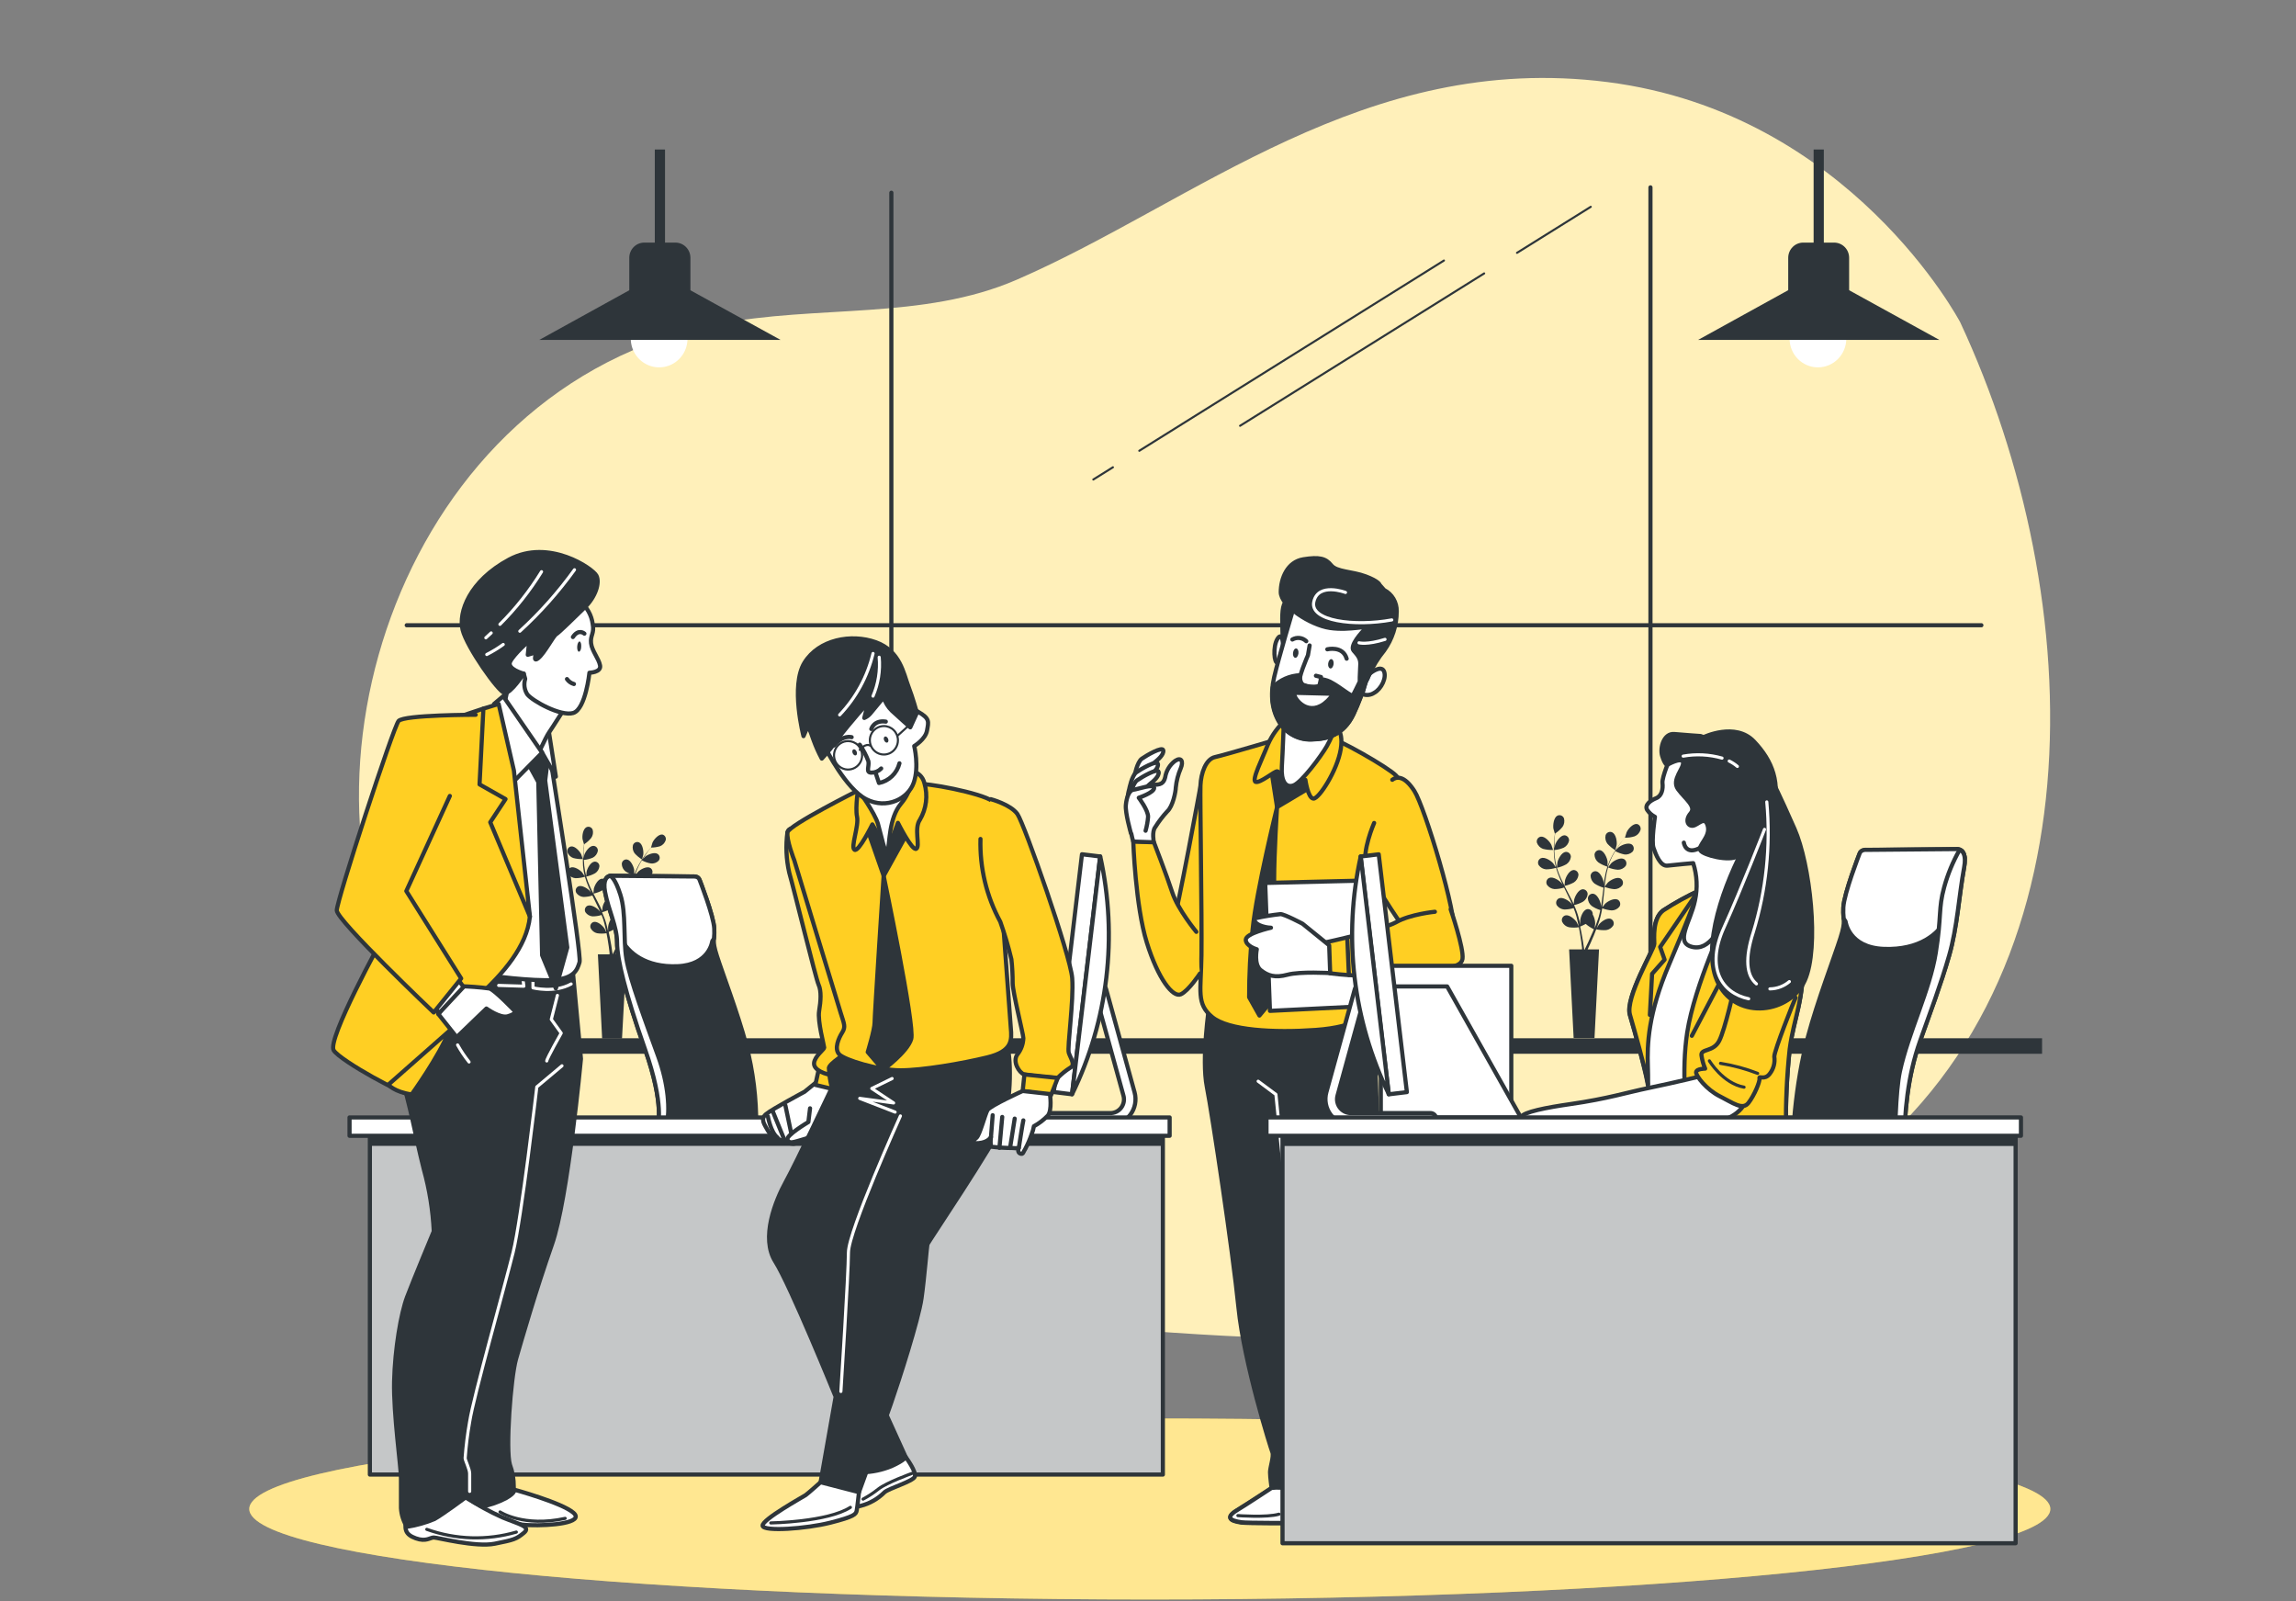 <svg width="380" height="265" viewBox="0 0 380 265" fill="none" xmlns="http://www.w3.org/2000/svg">
<rect x="0" y="0" width="380" height="265" fill="#808080" stroke="none"/>
<g clip-path="url(#clip0_20_903)">
<path d="M324.429 53.338C324.429 53.338 306.234 18.713 266.061 13.584C225.888 8.454 197.83 33.465 168.268 46.292C152.781 53.012 135.102 50.406 118.665 53.656C66.108 64.051 46.306 129.18 68.202 166.23C87.152 198.294 120.505 214.97 171.297 218.819C222.089 222.668 257.715 227.153 303.205 195.733C348.695 164.313 345.652 98.881 324.429 53.338Z" fill="#FFF0BA"/>
<path d="M190.298 264.686C272.611 264.686 339.339 257.98 339.339 249.707C339.339 241.434 272.611 234.728 190.298 234.728C107.985 234.728 41.257 241.434 41.257 249.707C41.257 257.98 107.985 264.686 190.298 264.686Z" fill="#FFCF23"/>
<path opacity="0.5" d="M190.298 264.686C272.611 264.686 339.339 257.98 339.339 249.707C339.339 241.434 272.611 234.728 190.298 234.728C107.985 234.728 41.257 241.434 41.257 249.707C41.257 257.98 107.985 264.686 190.298 264.686Z" fill="white"/>
<path d="M337.973 171.812H59.783V174.38H337.973V171.812Z" fill="#2E353A"/>
<path d="M255.364 140.468C255.911 140.611 256.475 140.672 257.04 140.65C257.04 140.65 256.785 139.892 256.763 139.816C256.501 139.271 255.679 138.361 255.013 138.452C254.902 138.47 254.795 138.51 254.701 138.573C254.606 138.635 254.526 138.717 254.465 138.813C254.404 138.909 254.364 139.017 254.348 139.13C254.331 139.243 254.339 139.358 254.37 139.468C254.454 139.697 254.587 139.906 254.758 140.079C254.93 140.251 255.137 140.384 255.364 140.468Z" fill="#2E353A"/>
<path d="M270.913 136.353C270.24 136.277 269.418 137.209 269.201 137.762C269.201 137.815 268.932 138.603 268.947 138.603L268.543 139.088C268.274 139.414 267.982 139.785 267.69 140.209C267.37 140.667 267.075 141.142 266.808 141.634C266.51 142.181 266.26 142.754 266.06 143.346C266.06 143.141 266.06 142.588 266.06 142.543C265.978 141.937 265.477 140.808 264.819 140.686C264.708 140.668 264.595 140.674 264.487 140.703C264.378 140.732 264.278 140.784 264.191 140.856C264.104 140.928 264.033 141.017 263.982 141.118C263.932 141.22 263.904 141.331 263.899 141.444C263.905 141.69 263.966 141.931 264.076 142.15C264.186 142.368 264.342 142.56 264.534 142.709C264.995 143.019 265.5 143.256 266.03 143.414C265.837 144.021 265.687 144.641 265.581 145.27C265.522 145.634 265.462 146.028 265.417 146.377C265.417 146.202 265.417 146.051 265.417 146.028C265.335 145.422 264.834 144.301 264.175 144.179C264.065 144.162 263.952 144.169 263.843 144.198C263.735 144.228 263.634 144.28 263.547 144.351C263.46 144.423 263.388 144.511 263.337 144.612C263.285 144.713 263.255 144.824 263.248 144.937C263.259 145.182 263.321 145.423 263.433 145.641C263.544 145.86 263.7 146.051 263.891 146.202C264.353 146.506 264.857 146.738 265.387 146.892C265.387 147.028 265.35 147.172 265.335 147.316C265.252 148.006 265.178 148.687 265.08 149.354C265.08 149.597 265.006 149.824 264.961 150.059C264.967 149.958 264.967 149.857 264.961 149.756C264.886 149.15 264.385 148.021 263.719 147.899C263.609 147.881 263.496 147.887 263.387 147.916C263.279 147.945 263.178 147.997 263.091 148.069C263.004 148.14 262.934 148.23 262.883 148.331C262.833 148.433 262.804 148.544 262.799 148.657C262.809 148.903 262.872 149.143 262.983 149.362C263.094 149.58 263.251 149.772 263.443 149.922C263.878 150.221 264.358 150.449 264.863 150.597C264.819 150.832 264.766 151.066 264.706 151.294C264.675 151.447 264.635 151.599 264.587 151.748C264.534 151.9 264.49 152.051 264.437 152.203C264.34 152.483 264.235 152.779 264.131 153.052L263.914 153.597C263.951 153.362 264.011 152.908 264.011 152.839C264.008 152.306 263.866 151.784 263.6 151.324C263.607 151.264 263.607 151.203 263.6 151.142C263.586 151.03 263.549 150.922 263.491 150.825C263.433 150.728 263.356 150.645 263.264 150.581C263.172 150.516 263.068 150.472 262.959 150.452C262.849 150.431 262.736 150.434 262.627 150.46C261.977 150.635 261.558 151.794 261.528 152.4C261.528 152.438 261.528 152.832 261.573 153.074C261.536 152.938 261.506 152.794 261.468 152.65C261.401 152.354 261.326 152.067 261.244 151.756L261.109 151.301C261.065 151.15 261.005 150.998 260.952 150.839C260.825 150.483 260.676 150.127 260.519 149.771C261.043 149.661 261.548 149.47 262.014 149.203C262.218 149.067 262.391 148.889 262.52 148.68C262.649 148.47 262.732 148.235 262.762 147.99C262.766 147.877 262.745 147.764 262.703 147.658C262.66 147.553 262.597 147.458 262.515 147.379C262.434 147.301 262.338 147.24 262.232 147.202C262.126 147.164 262.014 147.148 261.902 147.157C261.229 147.233 260.646 148.316 260.526 148.915C260.526 148.953 260.481 149.392 260.459 149.627C260.362 149.415 260.272 149.203 260.167 148.99C259.868 148.384 259.546 147.771 259.225 147.164L258.933 146.604C259.48 146.488 260.006 146.291 260.496 146.02C260.701 145.884 260.874 145.705 261.003 145.494C261.132 145.284 261.214 145.047 261.244 144.801C261.246 144.688 261.225 144.575 261.182 144.471C261.139 144.367 261.075 144.273 260.994 144.195C260.914 144.117 260.817 144.057 260.712 144.019C260.607 143.981 260.495 143.966 260.384 143.975C259.711 144.051 259.128 145.134 259.008 145.733C259.008 145.778 258.941 146.407 258.933 146.566C258.724 146.157 258.514 145.74 258.328 145.331C258.073 144.77 257.853 144.193 257.669 143.603C258.219 143.49 258.748 143.294 259.24 143.02C259.445 142.884 259.618 142.705 259.747 142.494C259.876 142.283 259.958 142.046 259.988 141.8C259.99 141.687 259.969 141.574 259.926 141.469C259.882 141.364 259.817 141.269 259.736 141.191C259.654 141.114 259.557 141.054 259.451 141.017C259.345 140.979 259.232 140.965 259.12 140.974C258.455 141.05 257.871 142.134 257.752 142.732C257.752 142.778 257.677 143.49 257.677 143.581C257.668 143.544 257.655 143.509 257.64 143.475C257.472 142.88 257.36 142.272 257.303 141.656C257.266 141.315 257.243 140.99 257.236 140.671C257.782 140.623 258.317 140.488 258.821 140.27C259.035 140.156 259.223 139.997 259.371 139.804C259.52 139.61 259.625 139.387 259.681 139.148C259.696 139.037 259.688 138.924 259.657 138.817C259.627 138.709 259.575 138.609 259.505 138.522C259.435 138.435 259.348 138.364 259.25 138.313C259.151 138.262 259.044 138.231 258.933 138.224C258.26 138.224 257.565 139.239 257.378 139.815C257.378 139.815 257.303 140.179 257.258 140.421C257.258 140.277 257.258 140.133 257.258 139.997C257.258 139.474 257.258 139.004 257.318 138.588C257.318 138.345 257.363 138.133 257.385 137.929C257.845 137.631 258.256 137.263 258.604 136.838C258.744 136.636 258.839 136.407 258.881 136.164C258.924 135.922 258.914 135.674 258.851 135.436C258.814 135.329 258.755 135.23 258.677 135.148C258.6 135.066 258.506 135.001 258.402 134.958C258.298 134.915 258.187 134.895 258.075 134.899C257.962 134.903 257.852 134.931 257.752 134.981C257.153 135.292 257.004 136.497 257.094 137.118C257.094 137.171 257.333 137.966 257.34 137.966C257.34 138.163 257.288 138.368 257.266 138.595C257.221 139.012 257.176 139.489 257.168 140.005C257.148 140.566 257.161 141.127 257.206 141.687C257.253 142.311 257.355 142.93 257.512 143.535C257.408 143.361 257.094 142.899 257.064 142.869C256.667 142.406 255.643 141.747 255.022 142.02C254.92 142.066 254.828 142.134 254.754 142.218C254.679 142.303 254.623 142.402 254.589 142.51C254.555 142.618 254.544 142.733 254.557 142.845C254.57 142.958 254.606 143.067 254.663 143.164C254.805 143.364 254.988 143.53 255.2 143.65C255.412 143.77 255.647 143.842 255.89 143.861C256.448 143.859 257.002 143.772 257.535 143.603C257.706 144.217 257.921 144.817 258.178 145.399C258.32 145.74 258.477 146.081 258.642 146.414C258.544 146.27 258.455 146.149 258.44 146.134C258.043 145.672 257.019 145.013 256.398 145.278C256.296 145.325 256.204 145.393 256.129 145.478C256.055 145.564 255.999 145.664 255.965 145.773C255.931 145.881 255.92 145.996 255.933 146.109C255.946 146.222 255.982 146.331 256.039 146.43C256.182 146.628 256.366 146.793 256.577 146.913C256.789 147.034 257.024 147.106 257.266 147.127C257.809 147.127 258.348 147.043 258.866 146.877C258.926 147.005 258.986 147.134 259.053 147.263C259.36 147.884 259.666 148.498 259.95 149.112C260.047 149.324 260.145 149.544 260.234 149.756L260.062 149.506C259.666 149.051 258.634 148.392 258.013 148.657C257.912 148.705 257.821 148.774 257.747 148.859C257.673 148.945 257.618 149.045 257.584 149.154C257.551 149.262 257.541 149.377 257.554 149.49C257.568 149.602 257.604 149.711 257.662 149.809C257.804 150.008 257.988 150.174 258.199 150.294C258.411 150.414 258.646 150.487 258.888 150.506C259.415 150.505 259.94 150.426 260.444 150.271C260.526 150.491 260.616 150.718 260.691 150.938C260.765 151.157 260.795 151.233 260.833 151.385L260.96 151.847C261.027 152.135 261.102 152.438 261.162 152.726C261.222 153.014 261.244 153.112 261.281 153.302L260.967 152.635C260.646 152.12 259.726 151.309 259.068 151.483C258.96 151.513 258.86 151.566 258.774 151.638C258.688 151.711 258.618 151.801 258.569 151.903C258.52 152.005 258.494 152.116 258.491 152.229C258.488 152.342 258.508 152.455 258.552 152.559C258.66 152.779 258.814 152.972 259.004 153.124C259.194 153.276 259.415 153.383 259.651 153.438C260.201 153.523 260.761 153.523 261.311 153.438C261.371 153.756 261.431 154.059 261.476 154.355C261.655 155.37 261.767 156.219 261.835 156.817C261.835 156.923 261.835 157.022 261.835 157.105H259.696L260.444 171.766H263.899L264.647 157.105H262.755L262.799 157.022C263.061 156.476 263.42 155.688 263.809 154.749L264.183 153.786C264.725 153.909 265.281 153.952 265.836 153.915C266.072 153.879 266.298 153.793 266.499 153.663C266.7 153.532 266.871 153.36 267.002 153.158C267.052 153.056 267.08 152.945 267.085 152.832C267.089 152.719 267.07 152.606 267.028 152.5C266.987 152.395 266.923 152.3 266.843 152.221C266.762 152.143 266.666 152.082 266.561 152.044C265.918 151.824 264.946 152.559 264.587 153.052C264.587 153.052 264.37 153.423 264.25 153.635L264.407 153.218C264.505 152.938 264.602 152.658 264.699 152.347L264.834 151.9C264.881 151.743 264.921 151.584 264.953 151.423C265.043 151.051 265.11 150.665 265.178 150.294C265.677 150.495 266.204 150.618 266.741 150.657C266.983 150.657 267.223 150.603 267.443 150.498C267.663 150.393 267.857 150.241 268.012 150.051C268.076 149.958 268.12 149.852 268.142 149.741C268.163 149.629 268.161 149.514 268.135 149.403C268.11 149.292 268.062 149.188 267.994 149.098C267.927 149.007 267.841 148.932 267.743 148.877C267.144 148.566 266.067 149.142 265.641 149.574C265.641 149.574 265.342 149.945 265.2 150.135C265.237 149.907 265.267 149.672 265.297 149.437C265.379 148.763 265.447 148.074 265.514 147.392C265.514 147.18 265.551 146.967 265.574 146.755C266.092 146.969 266.639 147.1 267.197 147.142C267.439 147.141 267.678 147.088 267.897 146.984C268.117 146.881 268.312 146.73 268.468 146.543C268.532 146.45 268.577 146.344 268.598 146.233C268.619 146.121 268.617 146.006 268.592 145.895C268.566 145.785 268.518 145.68 268.45 145.59C268.383 145.499 268.297 145.424 268.199 145.369C267.601 145.051 266.524 145.634 266.097 146.058C266.097 146.058 265.671 146.589 265.581 146.717C265.626 146.255 265.679 145.801 265.753 145.346C265.839 144.736 265.969 144.133 266.142 143.543C266.661 143.754 267.208 143.884 267.765 143.929C268.007 143.929 268.246 143.876 268.466 143.773C268.686 143.669 268.88 143.518 269.036 143.331C269.101 143.238 269.145 143.132 269.166 143.02C269.187 142.908 269.185 142.794 269.16 142.683C269.135 142.572 269.086 142.468 269.019 142.377C268.951 142.287 268.865 142.211 268.767 142.156C268.169 141.838 267.099 142.422 266.666 142.846C266.666 142.884 266.217 143.414 266.142 143.52C266.145 143.485 266.145 143.449 266.142 143.414C266.328 142.824 266.564 142.251 266.845 141.702C267.002 141.399 267.167 141.118 267.331 140.846C267.814 141.108 268.334 141.294 268.872 141.399C269.113 141.424 269.358 141.396 269.588 141.316C269.817 141.236 270.027 141.107 270.203 140.937C270.276 140.85 270.33 140.75 270.363 140.641C270.395 140.533 270.405 140.419 270.392 140.306C270.378 140.194 270.342 140.085 270.285 139.988C270.228 139.89 270.152 139.806 270.061 139.739C269.5 139.368 268.371 139.823 267.9 140.202C267.9 140.202 267.63 140.459 267.466 140.633L267.69 140.277C267.974 139.845 268.259 139.467 268.513 139.133L268.924 138.626C269.468 138.635 270.011 138.558 270.532 138.398C270.758 138.308 270.962 138.169 271.13 137.992C271.298 137.814 271.426 137.601 271.504 137.368C271.535 137.262 271.545 137.15 271.532 137.041C271.519 136.931 271.483 136.825 271.428 136.73C271.372 136.634 271.298 136.552 271.209 136.487C271.121 136.422 271.02 136.376 270.913 136.353ZM263.435 154.612C263.024 155.552 262.687 156.325 262.388 156.885L262.239 157.173H262.194C262.194 157.077 262.179 156.964 262.149 156.832C262.067 156.226 261.94 155.37 261.738 154.347C261.678 154.029 261.603 153.68 261.521 153.332C261.838 153.203 262.147 153.057 262.448 152.892C262.855 153.246 263.308 153.542 263.794 153.771C263.689 154.044 263.57 154.34 263.435 154.612Z" fill="#2E353A"/>
<path d="M267.342 140.703C267.342 140.703 267.559 139.9 267.567 139.847C267.649 139.248 267.462 138.029 266.819 137.733C266.717 137.686 266.607 137.661 266.495 137.66C266.383 137.66 266.272 137.683 266.169 137.729C266.067 137.774 265.975 137.842 265.9 137.926C265.825 138.01 265.769 138.11 265.735 138.218C265.68 138.458 265.677 138.707 265.727 138.948C265.778 139.189 265.88 139.415 266.026 139.612C266.411 140.037 266.855 140.405 267.342 140.703Z" fill="#2E353A"/>
<path d="M94.867 141.982C95.383 142.121 95.918 142.182 96.452 142.163C96.452 142.163 96.205 141.406 96.19 141.368C95.944 140.845 95.158 139.981 94.523 140.072C94.417 140.088 94.316 140.127 94.227 140.186C94.138 140.245 94.061 140.323 94.004 140.414C93.947 140.505 93.909 140.608 93.894 140.715C93.879 140.822 93.887 140.931 93.917 141.035C93.997 141.253 94.124 141.452 94.288 141.615C94.452 141.779 94.65 141.904 94.867 141.982Z" fill="#2E353A"/>
<path d="M109.618 138.096C108.982 138.028 108.219 138.907 107.987 139.437C107.987 139.49 107.733 140.24 107.748 140.24C107.621 140.377 107.494 140.528 107.359 140.695C107.112 141.006 106.828 141.362 106.551 141.763C106.275 142.165 105.983 142.619 105.714 143.112C105.42 143.635 105.17 144.183 104.966 144.748C104.966 144.559 104.966 144.029 104.966 143.991C104.891 143.415 104.413 142.347 103.785 142.233C103.676 142.214 103.565 142.22 103.459 142.249C103.353 142.279 103.255 142.331 103.171 142.404C103.088 142.476 103.021 142.566 102.976 142.668C102.931 142.769 102.908 142.879 102.91 142.991C102.919 143.224 102.977 143.452 103.082 143.66C103.186 143.868 103.334 144.051 103.515 144.195C103.96 144.491 104.447 144.716 104.959 144.862C104.777 145.44 104.635 146.03 104.532 146.627C104.472 146.976 104.42 147.332 104.375 147.681C104.375 147.514 104.375 147.37 104.375 147.347C104.301 146.771 103.822 145.703 103.194 145.589C103.089 145.571 102.981 145.576 102.877 145.603C102.774 145.63 102.678 145.68 102.595 145.748C102.512 145.816 102.444 145.901 102.397 145.998C102.349 146.095 102.323 146.201 102.319 146.309C102.328 146.542 102.387 146.771 102.491 146.979C102.596 147.187 102.744 147.369 102.925 147.514C103.354 147.804 103.826 148.024 104.323 148.166C104.323 148.302 104.286 148.438 104.271 148.575C104.196 149.226 104.121 149.878 104.031 150.514L103.919 151.181C103.919 151.029 103.919 150.908 103.919 150.893C103.844 150.317 103.366 149.249 102.738 149.128C102.629 149.109 102.518 149.114 102.412 149.144C102.306 149.173 102.208 149.226 102.124 149.298C102.041 149.371 101.974 149.461 101.929 149.562C101.884 149.664 101.861 149.774 101.863 149.885C101.872 150.117 101.931 150.345 102.036 150.551C102.14 150.758 102.288 150.939 102.468 151.083C102.886 151.364 103.342 151.581 103.822 151.726C103.777 151.946 103.732 152.174 103.672 152.386C103.64 152.532 103.6 152.676 103.553 152.818L103.418 153.249C103.321 153.515 103.224 153.795 103.126 154.053C103.029 154.31 102.984 154.409 102.917 154.575C102.954 154.356 103.014 153.916 103.014 153.878C103.006 153.37 102.87 152.871 102.618 152.431C102.622 152.373 102.622 152.315 102.618 152.257C102.606 152.149 102.572 152.045 102.517 151.952C102.462 151.859 102.389 151.779 102.301 151.717C102.213 151.655 102.113 151.613 102.008 151.594C101.902 151.575 101.794 151.579 101.691 151.605C101.07 151.772 100.674 152.878 100.644 153.454C100.644 153.492 100.644 153.863 100.644 154.098L100.554 153.689C100.487 153.409 100.412 153.136 100.337 152.84C100.292 152.696 100.255 152.552 100.21 152.408C100.165 152.264 100.105 152.113 100.06 151.969C99.933 151.628 99.799 151.287 99.649 150.954C100.183 150.825 100.693 150.61 101.16 150.317C101.35 150.187 101.511 150.017 101.631 149.818C101.751 149.619 101.827 149.397 101.855 149.166C101.856 149.059 101.834 148.954 101.792 148.857C101.75 148.76 101.688 148.673 101.61 148.601C101.533 148.53 101.441 148.476 101.342 148.442C101.242 148.409 101.137 148.397 101.033 148.408C100.397 148.476 99.844 149.507 99.731 150.075C99.731 150.113 99.679 150.529 99.664 150.757C99.574 150.56 99.484 150.355 99.387 150.151C99.103 149.567 98.796 148.991 98.49 148.408L98.221 147.878C98.743 147.769 99.247 147.582 99.716 147.324C99.908 147.193 100.069 147.022 100.189 146.822C100.309 146.622 100.385 146.398 100.412 146.165C100.412 146.059 100.391 145.954 100.349 145.857C100.306 145.759 100.245 145.672 100.167 145.601C100.089 145.529 99.998 145.475 99.898 145.442C99.799 145.409 99.694 145.397 99.589 145.408C98.954 145.483 98.4 146.514 98.281 147.082C98.281 147.12 98.221 147.726 98.213 147.878C98.011 147.484 97.817 147.12 97.637 146.696C97.395 146.165 97.188 145.618 97.017 145.059C97.54 144.949 98.044 144.76 98.512 144.498C98.705 144.371 98.868 144.201 98.988 144.002C99.108 143.803 99.183 143.579 99.208 143.347C99.208 143.241 99.187 143.135 99.145 143.038C99.103 142.941 99.041 142.854 98.963 142.782C98.885 142.711 98.794 142.657 98.694 142.623C98.595 142.59 98.49 142.578 98.385 142.589C97.75 142.657 97.196 143.688 97.084 144.256C97.084 144.301 97.017 144.945 97.017 145.067C97.014 145.034 97.014 145.001 97.017 144.968C96.858 144.403 96.751 143.825 96.695 143.241C96.695 142.915 96.643 142.604 96.628 142.301C97.143 142.255 97.647 142.127 98.124 141.922C98.329 141.814 98.508 141.662 98.649 141.476C98.789 141.29 98.888 141.075 98.939 140.846C98.955 140.738 98.948 140.627 98.917 140.522C98.887 140.416 98.835 140.319 98.764 140.236C98.692 140.153 98.604 140.087 98.505 140.042C98.407 139.997 98.299 139.974 98.191 139.975C97.548 139.975 96.882 140.937 96.695 141.49C96.695 141.49 96.62 141.831 96.576 142.066C96.576 141.93 96.576 141.786 96.576 141.657C96.576 141.165 96.576 140.718 96.635 140.316C96.635 140.089 96.68 139.884 96.703 139.695C97.138 139.412 97.526 139.062 97.854 138.657C97.989 138.466 98.081 138.248 98.122 138.017C98.163 137.787 98.154 137.55 98.094 137.323C98.059 137.222 98.003 137.128 97.93 137.05C97.857 136.972 97.769 136.91 97.67 136.869C97.572 136.828 97.466 136.809 97.36 136.813C97.254 136.817 97.149 136.844 97.054 136.891C96.478 137.187 96.306 138.354 96.426 138.922C96.426 138.975 96.65 139.733 96.658 139.725C96.658 139.907 96.605 140.104 96.583 140.324C96.583 140.718 96.501 141.172 96.493 141.665C96.46 142.195 96.46 142.726 96.493 143.256C96.534 143.85 96.632 144.439 96.785 145.014L96.359 144.385C95.985 143.945 95.005 143.316 94.414 143.574C94.316 143.618 94.229 143.682 94.157 143.763C94.086 143.843 94.033 143.939 94.001 144.042C93.969 144.145 93.959 144.254 93.973 144.362C93.986 144.469 94.022 144.573 94.078 144.665C94.212 144.854 94.385 145.011 94.585 145.124C94.786 145.238 95.008 145.306 95.237 145.324C95.767 145.325 96.294 145.244 96.8 145.082C96.971 145.662 97.176 146.231 97.413 146.787C97.548 147.112 97.697 147.438 97.854 147.756L97.667 147.484C97.293 147.044 96.314 146.423 95.723 146.673C95.625 146.716 95.537 146.781 95.466 146.861C95.395 146.942 95.341 147.037 95.309 147.141C95.278 147.244 95.268 147.353 95.281 147.461C95.294 147.568 95.33 147.672 95.386 147.764C95.52 147.954 95.693 148.112 95.894 148.227C96.094 148.342 96.316 148.411 96.546 148.431C97.053 148.426 97.556 148.347 98.041 148.196C98.109 148.317 98.161 148.438 98.221 148.559C98.512 149.15 98.811 149.734 99.081 150.317L99.35 150.931L99.185 150.696C98.811 150.257 97.832 149.628 97.241 149.885C97.143 149.929 97.056 149.993 96.984 150.074C96.913 150.155 96.859 150.25 96.828 150.353C96.796 150.457 96.786 150.566 96.799 150.673C96.813 150.781 96.849 150.884 96.904 150.976C97.038 151.166 97.211 151.324 97.412 151.439C97.612 151.554 97.834 151.624 98.064 151.643C98.571 151.647 99.076 151.57 99.559 151.416C99.642 151.628 99.724 151.84 99.799 152.052C99.873 152.264 99.896 152.333 99.933 152.484C99.971 152.636 100.015 152.772 100.053 152.916C100.12 153.189 100.187 153.477 100.247 153.749L100.359 154.303C100.27 154.098 100.075 153.704 100.06 153.666C99.754 153.181 98.879 152.408 98.258 152.568C98.154 152.595 98.057 152.645 97.973 152.713C97.89 152.782 97.822 152.868 97.774 152.966C97.727 153.064 97.701 153.171 97.698 153.28C97.695 153.389 97.715 153.498 97.757 153.598C97.863 153.806 98.012 153.988 98.194 154.132C98.376 154.276 98.587 154.378 98.811 154.431C99.332 154.513 99.862 154.513 100.382 154.431C100.442 154.727 100.502 155.022 100.546 155.303C100.718 156.265 100.816 157.076 100.883 157.644C100.883 157.75 100.883 157.833 100.883 157.924H98.954L99.656 171.858H102.947L103.702 157.894H101.907V157.811C102.154 157.288 102.498 156.538 102.865 155.621C102.984 155.333 103.104 155.022 103.224 154.697C103.737 154.823 104.267 154.866 104.794 154.825C105.022 154.789 105.239 154.702 105.43 154.571C105.622 154.44 105.782 154.268 105.901 154.068C105.95 153.971 105.977 153.866 105.982 153.757C105.987 153.649 105.969 153.541 105.93 153.441C105.89 153.34 105.829 153.25 105.752 153.175C105.675 153.1 105.583 153.043 105.482 153.007C104.876 152.802 103.949 153.499 103.605 153.969L103.291 154.522C103.336 154.393 103.388 154.265 103.433 154.128C103.53 153.863 103.62 153.59 103.717 153.302C103.762 153.158 103.799 153.015 103.844 152.871C103.889 152.727 103.919 152.575 103.957 152.424C104.039 152.067 104.106 151.711 104.166 151.348C104.645 151.537 105.149 151.652 105.662 151.689C105.892 151.687 106.119 151.636 106.328 151.538C106.537 151.44 106.723 151.297 106.873 151.12C106.937 151.032 106.982 150.932 107.004 150.825C107.026 150.718 107.025 150.607 107 150.5C106.976 150.394 106.93 150.294 106.864 150.207C106.798 150.121 106.714 150.05 106.619 149.999C106.05 149.704 105.026 150.257 104.622 150.666C104.622 150.666 104.338 151.014 104.196 151.196C104.233 150.976 104.263 150.757 104.293 150.537C104.375 149.893 104.435 149.234 104.495 148.582C104.495 148.385 104.532 148.188 104.555 147.984C105.047 148.183 105.567 148.306 106.095 148.347C106.326 148.346 106.553 148.295 106.762 148.197C106.971 148.099 107.157 147.956 107.307 147.779C107.37 147.691 107.413 147.591 107.434 147.485C107.456 147.379 107.454 147.269 107.43 147.164C107.406 147.058 107.36 146.959 107.295 146.873C107.229 146.787 107.147 146.716 107.052 146.665C106.477 146.362 105.46 146.915 105.048 147.324C105.048 147.324 104.652 147.825 104.562 147.946C104.607 147.506 104.652 147.074 104.719 146.643C104.807 146.064 104.932 145.492 105.093 144.93C105.588 145.131 106.11 145.253 106.641 145.294C106.87 145.293 107.097 145.241 107.304 145.143C107.512 145.045 107.697 144.903 107.845 144.726C107.909 144.638 107.954 144.537 107.976 144.43C107.998 144.323 107.997 144.212 107.973 144.106C107.948 143.999 107.902 143.899 107.836 143.813C107.77 143.726 107.686 143.655 107.591 143.604C107.023 143.309 105.998 143.862 105.594 144.271C105.594 144.271 105.161 144.809 105.101 144.908V144.801C105.278 144.242 105.503 143.7 105.774 143.18C105.916 142.892 106.073 142.619 106.23 142.362C106.696 142.619 107.202 142.795 107.726 142.885C107.955 142.912 108.187 142.888 108.405 142.813C108.624 142.738 108.823 142.615 108.989 142.453C109.061 142.372 109.115 142.277 109.148 142.174C109.181 142.07 109.191 141.961 109.178 141.853C109.165 141.746 109.13 141.642 109.074 141.549C109.018 141.457 108.943 141.377 108.855 141.316C108.324 140.953 107.247 141.384 106.798 141.748L106.387 142.165C106.462 142.051 106.529 141.93 106.604 141.824C106.873 141.415 107.142 141.066 107.352 140.74C107.494 140.559 107.621 140.399 107.748 140.256C108.254 140.257 108.758 140.183 109.244 140.036C109.458 139.949 109.652 139.818 109.812 139.649C109.972 139.48 110.094 139.279 110.171 139.058C110.201 138.958 110.211 138.853 110.199 138.749C110.187 138.645 110.154 138.545 110.102 138.455C110.05 138.364 109.98 138.286 109.897 138.224C109.813 138.162 109.718 138.119 109.618 138.096ZM102.558 155.454C102.169 156.356 101.81 157.091 101.563 157.598C101.511 157.704 101.459 157.795 101.421 157.879H101.377C101.377 157.773 101.377 157.667 101.332 157.545C101.257 156.97 101.137 156.159 100.943 155.189C100.883 154.878 100.816 154.553 100.741 154.219C101.04 154.098 101.332 153.959 101.616 153.803C102.004 154.136 102.434 154.417 102.895 154.636C102.785 154.924 102.673 155.197 102.558 155.454Z" fill="#2E353A"/>
<path d="M106.257 142.225C106.257 142.225 106.459 141.468 106.467 141.422C106.542 140.846 106.362 139.687 105.786 139.407C105.689 139.361 105.584 139.336 105.477 139.335C105.37 139.334 105.264 139.356 105.166 139.4C105.069 139.444 104.981 139.508 104.91 139.589C104.839 139.67 104.786 139.765 104.754 139.869C104.701 140.096 104.698 140.333 104.744 140.562C104.791 140.791 104.886 141.007 105.024 141.195C105.382 141.599 105.798 141.946 106.257 142.225Z" fill="#2E353A"/>
<path d="M273.159 173.328V31.009" stroke="#2E353A" stroke-width="0.689" stroke-linecap="round" stroke-linejoin="round"/>
<path d="M147.525 173.327V31.894" stroke="#2E353A" stroke-width="0.689" stroke-linecap="round" stroke-linejoin="round"/>
<path d="M67.317 103.466H327.926" stroke="#2E353A" stroke-width="0.689" stroke-linecap="round" stroke-linejoin="round"/>
<path d="M106.662 40.145H111.784C112.443 40.145 113.074 40.41 113.54 40.882C114.005 41.353 114.267 41.993 114.267 42.66V48.411H104.149V42.66C104.149 42.327 104.214 41.998 104.341 41.691C104.467 41.383 104.653 41.105 104.887 40.871C105.12 40.637 105.398 40.452 105.702 40.327C106.007 40.203 106.333 40.141 106.662 40.145Z" fill="#2E353A"/>
<path d="M113.79 56.034C113.79 56.975 113.514 57.895 112.998 58.677C112.482 59.46 111.749 60.07 110.891 60.43C110.033 60.79 109.088 60.884 108.177 60.7C107.266 60.517 106.43 60.064 105.773 59.398C105.116 58.733 104.669 57.885 104.487 56.962C104.306 56.039 104.399 55.082 104.755 54.213C105.11 53.343 105.712 52.6 106.484 52.078C107.257 51.555 108.165 51.276 109.094 51.276C110.339 51.276 111.534 51.777 112.414 52.669C113.295 53.562 113.79 54.772 113.79 56.034Z" fill="white"/>
<path d="M129.194 56.252H89.252L104.231 47.986H114.177L129.194 56.252Z" fill="#2E353A"/>
<path d="M110.064 24.742H108.373V41.282H110.064V24.742Z" fill="#2E353A"/>
<path d="M298.443 40.145H303.558C304.217 40.145 304.848 40.41 305.314 40.881C305.78 41.353 306.041 41.993 306.041 42.66V48.411H295.96V42.66C295.96 41.993 296.222 41.353 296.688 40.881C297.153 40.41 297.785 40.145 298.443 40.145Z" fill="#2E353A"/>
<path d="M300.878 60.792C303.472 60.792 305.574 58.662 305.574 56.034C305.574 53.406 303.472 51.276 300.878 51.276C298.284 51.276 296.182 53.406 296.182 56.034C296.182 58.662 298.284 60.792 300.878 60.792Z" fill="white"/>
<path d="M320.981 56.252H281.04L296.019 47.986H305.965L320.981 56.252Z" fill="#2E353A"/>
<path d="M301.853 24.742H300.163V41.282H301.853V24.742Z" fill="#2E353A"/>
<path d="M184.196 77.325L180.951 79.348" stroke="#2E353A" stroke-width="0.344" stroke-linecap="round" stroke-linejoin="round"/>
<path d="M238.979 43.113L188.561 74.594" stroke="#2E353A" stroke-width="0.344" stroke-linecap="round" stroke-linejoin="round"/>
<path d="M245.637 45.245L205.24 70.46" stroke="#2E353A" stroke-width="0.344" stroke-linecap="round" stroke-linejoin="round"/>
<path d="M263.278 34.224L251.074 41.839" stroke="#2E353A" stroke-width="0.344" stroke-linecap="round" stroke-linejoin="round"/>
<path d="M200.126 166.482C200.126 166.482 198.825 175.218 199.737 179.848C200.649 184.477 204.045 207.123 204.972 216.374C205.899 225.625 210.326 239.657 210.588 240.324C210.85 240.991 210.199 242.832 210.199 243.628C210.199 244.423 210.461 246.279 210.461 246.279C210.461 246.279 206.669 248.787 204.71 249.984C202.751 251.181 203.671 251.704 205.495 251.962C207.32 252.219 233.165 251.962 233.165 251.962C233.165 251.962 233.815 251.833 233.03 250.643C232.245 249.454 226.891 245.749 226.891 245.749C226.787 244.869 226.744 243.983 226.763 243.097C226.763 241.248 225.193 237.937 225.193 237.937C225.193 237.937 228.072 216.768 227.436 211.207C226.801 205.646 226.524 199.963 227.571 194.933C228.618 189.902 227.048 167.543 227.309 166.482C227.443 165.715 227.352 164.925 227.048 164.209C227.048 164.209 218.822 167.513 211.897 168.043C207.907 168.413 203.887 167.88 200.126 166.482Z" fill="#2E353A" stroke="#2E353A" stroke-width="0.689" stroke-miterlimit="10" stroke-linecap="round"/>
<path d="M233.04 250.643C232.254 249.454 226.9 245.749 226.9 245.749C226.9 245.749 226.9 245.65 226.9 245.483C223.686 246.558 220.684 248.196 218.031 250.325C218.031 250.325 218.457 249.749 216.049 247.741C214.447 246.518 212.438 245.974 210.448 246.226C210.448 246.226 206.656 248.734 204.697 249.931C202.738 251.128 203.658 251.651 205.482 251.908C207.307 252.166 233.152 251.908 233.152 251.908C233.152 251.908 233.825 251.84 233.04 250.643Z" fill="white" stroke="#2E353A" stroke-width="0.689" stroke-linecap="round" stroke-linejoin="round"/>
<path d="M204.877 250.803C204.877 250.803 209.685 251.159 211.675 250.568" stroke="#2E353A" stroke-width="0.517" stroke-linecap="round" stroke-linejoin="round"/>
<path d="M198.713 129.955C198.713 129.955 194.974 150.412 194.01 153.488C193.045 156.565 193.419 163.717 196.253 162.883C199.087 162.05 199.992 157.769 200.239 156.58C200.486 155.39 200.71 134.607 200.71 131.016C200.71 127.425 198.713 129.955 198.713 129.955Z" fill="#FFCF23" stroke="#2E353A" stroke-width="0.689" stroke-linecap="round" stroke-linejoin="round"/>
<path d="M212.332 122.07C212.332 122.07 202.685 124.941 201.115 125.275C199.544 125.608 198.767 127.987 198.684 129.957C198.602 131.927 198.931 152.043 198.849 158.044C198.767 164.044 197.959 166.09 200.629 168.302C203.299 170.515 210.844 170.931 217.732 170.439C224.619 169.946 227.707 167.81 227.707 164.696C227.707 161.582 227.221 146.792 227.221 146.792C227.221 146.792 227.969 138.17 229.652 134.473C231.334 130.775 232.322 129.624 231.028 128.313C229.734 127.002 221.702 122.32 218.547 121.411C216.46 120.931 214.276 121.163 212.332 122.07Z" fill="#FFCF23" stroke="#2E353A" stroke-width="0.689" stroke-linecap="round" stroke-linejoin="round"/>
<path d="M210.469 127.819L211.359 133.57L217.842 129.706L215.008 125.023C215.008 125.023 211.037 126.258 210.469 127.819Z" fill="#2E353A" stroke="#2E353A" stroke-width="0.689" stroke-linecap="round" stroke-linejoin="round"/>
<path d="M212.84 119.09C211.56 120.219 210.539 121.618 209.849 123.189C208.944 125.515 207.06 129.189 207.83 129.394C208.6 129.598 210.896 127.636 211.382 127.636C211.868 127.636 212.84 130.03 213.124 130.106C214.124 129.828 215.102 129.473 216.048 129.045C216.048 129.045 216.467 132.076 217.372 132.152C218.277 132.228 221.343 127.492 221.904 123.961C222.465 120.431 220.648 119.87 220.296 119.794C219.945 119.719 215.839 117.893 212.84 119.09Z" fill="#FFCF23" stroke="#2E353A" stroke-width="0.689" stroke-linecap="round" stroke-linejoin="round"/>
<path d="M212.357 107.583C212.357 107.583 212.222 104.34 212.222 102.363C212.222 100.385 212.499 99.332 213.68 98.9C214.862 98.468 215.213 100.317 215.176 101.302C215.139 102.287 212.357 107.583 212.357 107.583Z" fill="#2E353A" stroke="#2E353A" stroke-width="0.689" stroke-linecap="round" stroke-linejoin="round"/>
<path d="M212.355 106.81C212.355 106.81 212.287 104.409 211.45 105.681C210.612 106.954 210.896 109.917 211.45 109.636C212.003 109.356 212.355 106.81 212.355 106.81Z" fill="white" stroke="#2E353A" stroke-width="0.689" stroke-linecap="round" stroke-linejoin="round"/>
<path d="M212.5 118.956C212.5 118.956 212.291 124.669 212.149 126.927C212.007 129.185 212.777 130.458 214.101 129.958C215.424 129.458 218.632 125.154 219.605 123.464C220.253 122.294 220.789 121.064 221.205 119.79C221.205 119.79 216.404 121.282 212.5 118.956Z" fill="white" stroke="#2E353A" stroke-width="0.689" stroke-linecap="round" stroke-linejoin="round"/>
<path d="M214.086 100.599C214.086 100.599 211.581 109.002 210.886 112.032C210.19 115.063 210.534 117.616 211.79 119.609C212.379 120.527 213.201 121.267 214.169 121.752C215.138 122.238 216.217 122.45 217.294 122.367C219.538 122.291 222.312 121.731 223.98 118.2C224.867 116.249 225.636 114.245 226.283 112.199C226.627 111.495 227.884 107.82 228.579 105.494C229.275 103.168 227.899 100.364 225.236 98.788C224.429 98.281 218.985 94.796 214.086 100.599Z" fill="white" stroke="#2E353A" stroke-width="0.689" stroke-linecap="round" stroke-linejoin="round"/>
<path d="M226.796 111.405C226.796 111.405 228.539 109.988 229.04 111.048C229.541 112.109 228.621 114.011 227.439 114.647C227.154 114.838 226.829 114.957 226.489 114.994C226.149 115.031 225.806 114.985 225.488 114.859C225.488 114.859 226.049 112.177 226.796 111.405Z" fill="white" stroke="#2E353A" stroke-width="0.689" stroke-linecap="round" stroke-linejoin="round"/>
<path d="M229.077 97.636L228.329 96.787C228.329 96.787 228.262 96.219 226.026 95.378C223.79 94.537 221.217 94.666 220.313 93.537C219.408 92.408 218.361 92.128 215.713 92.552C213.066 92.976 211.974 95.727 211.974 97.984C211.974 100.242 216.783 103.424 220.126 103.917C223.468 104.409 226.751 103.349 226.048 103.985C225.345 104.621 223.334 106.879 224.029 107.66C224.725 108.44 225.143 108.925 225.143 109.849C225.143 110.478 225.016 111.933 225.046 112.812C224.777 113.365 224.059 114.842 223.895 115.085C223.73 115.327 221.733 113.675 220.544 113.039C219.994 112.695 219.377 112.478 218.735 112.403C218.735 112.403 218.667 113.463 218.181 113.6C217.695 113.736 216.02 113.744 215.526 113.251C215.373 113.034 215.263 112.789 215.204 112.528C215.145 112.268 215.138 111.999 215.182 111.736C213.478 111.798 211.859 112.509 210.651 113.729C210.37 115.756 210.79 117.82 211.84 119.57C212.428 120.488 213.25 121.228 214.219 121.713C215.187 122.199 216.266 122.411 217.344 122.328C219.587 122.252 222.362 121.692 224.029 118.161C224.843 116.436 225.518 114.647 226.048 112.812C226.267 112.484 226.441 112.127 226.564 111.751C227.21 110.277 228.053 108.901 229.07 107.66C230.427 105.774 231.16 103.501 231.163 101.166C231.181 100.438 230.994 99.72 230.625 99.095C230.256 98.47 229.719 97.964 229.077 97.636Z" fill="#2E353A" stroke="#2E353A" stroke-width="0.689" stroke-linecap="round" stroke-linejoin="round"/>
<path d="M222.684 98.039C222.684 98.039 218.197 96.335 217.449 99.555C216.702 102.775 224.18 103.722 230.349 102.585" stroke="white" stroke-width="0.517" stroke-linecap="round" stroke-linejoin="round"/>
<path d="M224.926 106.372C224.926 106.372 226.235 106.751 229.226 105.804" stroke="white" stroke-width="0.517" stroke-linecap="round" stroke-linejoin="round"/>
<path d="M216.747 106.814L216.471 108.435C216.471 108.435 214.661 112.534 215.147 113.027C215.633 113.519 218.213 114.087 218.422 113.239C218.534 112.846 218.604 112.442 218.632 112.034L217.794 111.822" stroke="#2E353A" stroke-width="0.689" stroke-linecap="round" stroke-linejoin="round"/>
<path d="M219.678 107.446C219.678 107.446 222.251 106.81 222.879 108.999" stroke="#2E353A" stroke-width="0.689" stroke-linecap="round" stroke-linejoin="round"/>
<path d="M216.194 106.107C215.892 105.813 215.504 105.627 215.089 105.577C214.673 105.526 214.253 105.614 213.891 105.826" stroke="#2E353A" stroke-width="0.689" stroke-linecap="round" stroke-linejoin="round"/>
<path d="M220.717 109.912C220.658 110.336 220.411 110.669 220.164 110.616C219.917 110.563 219.76 110.207 219.82 109.783C219.88 109.359 220.119 109.025 220.373 109.078C220.628 109.131 220.77 109.487 220.717 109.912Z" fill="#2E353A"/>
<path d="M214.899 108.146C214.84 108.57 214.593 108.903 214.346 108.85C214.099 108.797 213.942 108.449 214.002 108.017C214.062 107.585 214.301 107.259 214.555 107.312C214.81 107.365 214.952 107.721 214.899 108.146Z" fill="#2E353A"/>
<path d="M220.021 115.136C217.105 118.644 214.786 115.75 214.584 115L220.021 115.136Z" fill="white"/>
<path d="M211.361 133.573C211.361 133.573 207.958 147.287 207.308 153.856C206.922 157.566 206.733 161.293 206.739 165.024L208.444 168.054L210.957 165.024C210.957 165.024 210.875 150.408 210.875 145.726C210.875 141.044 211.361 133.573 211.361 133.573Z" fill="#2E353A" stroke="#2E353A" stroke-width="0.689" stroke-linecap="round" stroke-linejoin="round"/>
<path d="M227.425 136.186C227.425 136.186 225.338 140.951 226.123 143.33C226.909 145.709 233.564 155.635 234.215 156.036C234.866 156.438 239.966 157.62 240.616 154.582C241.267 151.543 235.785 133.541 234.088 130.897C232.39 128.253 231.096 128.511 230.431 129.041" fill="#FFCF23"/>
<path d="M227.425 136.186C227.425 136.186 225.338 140.951 226.123 143.33C226.909 145.709 233.564 155.635 234.215 156.036C234.866 156.438 239.966 157.62 240.616 154.582C241.267 151.543 235.785 133.541 234.088 130.897C232.39 128.253 231.096 128.511 230.431 129.041" stroke="#2E353A" stroke-width="0.689" stroke-linecap="round" stroke-linejoin="round"/>
<path d="M209.399 146.111L210.184 167.28L226.12 166.492L225.724 145.717L209.399 146.111Z" fill="white" stroke="#2E353A" stroke-width="0.689" stroke-linecap="round" stroke-linejoin="round"/>
<path d="M237.482 150.878C237.482 150.878 233.436 151.272 231.08 152.598C228.725 153.924 219.586 155.901 219.586 155.901L220.11 161.061C224.228 161.594 228.397 161.594 232.516 161.061C238.394 160.137 241.789 160.402 242.051 158.682C242.313 156.962 240.091 150.476 240.091 150.476" fill="#FFCF23"/>
<path d="M237.482 150.878C237.482 150.878 233.436 151.272 231.08 152.598C228.725 153.924 219.586 155.901 219.586 155.901L220.11 161.061C224.228 161.594 228.397 161.594 232.516 161.061C238.394 160.137 241.789 160.402 242.051 158.682C242.313 156.962 240.091 150.476 240.091 150.476" stroke="#2E353A" stroke-width="0.689" stroke-linecap="round" stroke-linejoin="round"/>
<path d="M222.989 155.37L223.244 161.325" stroke="#2E353A" stroke-width="0.689" stroke-linecap="round" stroke-linejoin="round"/>
<path d="M219.986 156.431L215.581 152.862C215.581 152.862 212.59 151.271 211.925 151.271C210.565 151.417 209.215 151.637 207.879 151.93C207.355 152.066 207.617 152.726 208.529 153.127C209.109 153.368 209.728 153.502 210.354 153.521C210.354 153.521 206.181 154.445 206.181 155.506C206.181 156.567 208.006 157.09 208.006 157.09C208.006 157.09 207.482 159.605 208.657 160.537C209.831 161.469 211.012 161.855 213.099 161.295C215.185 160.734 220.151 161.03 220.151 161.03L219.986 156.431Z" fill="white" stroke="#2E353A" stroke-width="0.689" stroke-linecap="round" stroke-linejoin="round"/>
<path d="M197.998 154.203C197.998 154.203 194.947 150.521 194.012 147.665C193.078 144.808 190.961 139.33 190.961 139.33L187.559 139.209C187.559 139.209 187.91 149.907 189.802 155.976C191.694 162.045 194.14 165.129 195.433 164.538C196.727 163.947 198.604 161.091 198.604 161.091" fill="#FFCF23"/>
<path d="M197.998 154.203C197.998 154.203 194.947 150.521 194.012 147.665C193.078 144.808 190.961 139.33 190.961 139.33L187.559 139.209C187.559 139.209 187.91 149.907 189.802 155.976C191.694 162.045 194.14 165.129 195.433 164.538C196.727 163.947 198.604 161.091 198.604 161.091" stroke="#2E353A" stroke-width="0.689" stroke-linecap="round" stroke-linejoin="round"/>
<path d="M194.485 125.913C193.601 126.569 193.01 127.552 192.84 128.648C192.6 129.595 192.137 129.951 190.596 129.838C190.328 129.797 190.055 129.809 189.792 129.876C189.528 129.942 189.281 130.06 189.063 130.224C189.003 129.976 188.968 129.722 188.958 129.466C188.958 128.618 190.387 126.754 191.037 126.216C191.688 125.678 192.638 124.89 192.533 124.17C192.428 123.451 189.744 125.011 188.973 125.557C188.203 126.102 187.784 128.322 187.784 128.322C187.387 129.688 187.351 131.136 187.68 132.52C187.597 132.702 187.523 132.876 187.44 133.08C186.386 135.694 187.56 139.263 187.56 139.263L190.963 139.384C190.963 139.384 190.611 137.604 191.194 136.884C191.777 135.951 192.446 135.076 193.191 134.27C194.126 133.437 194.597 130.944 194.597 130.345C194.704 129.24 194.982 128.158 195.42 127.14C195.891 126.027 195.539 125.201 194.485 125.913Z" fill="white" stroke="#2E353A" stroke-width="0.689" stroke-linecap="round" stroke-linejoin="round"/>
<path d="M186.895 130.562C186.895 130.562 187.313 128.342 188.084 127.796C188.854 127.251 191.531 125.69 191.643 126.417C191.755 127.145 190.813 127.933 190.148 128.455C189.482 128.978 188.069 130.865 188.069 131.706C188.126 132.408 188.287 133.098 188.547 133.752C188.547 133.752 187.799 135.138 187.239 135.312C186.678 135.487 186.244 132.789 186.895 130.562Z" fill="white" stroke="#2E353A" stroke-width="0.689" stroke-linecap="round" stroke-linejoin="round"/>
<path d="M187.01 131.892C187.01 131.892 187.429 129.665 188.199 129.127C188.97 128.589 191.639 127.02 191.759 127.74C191.879 128.46 190.929 129.255 190.263 129.786C189.598 130.316 188.184 132.195 188.184 133.036C188.241 133.739 188.403 134.428 188.663 135.082C188.663 135.082 187.915 136.461 187.354 136.643C186.793 136.824 186.36 134.12 187.01 131.892Z" fill="white" stroke="#2E353A" stroke-width="0.689" stroke-linecap="round" stroke-linejoin="round"/>
<path d="M187.163 137.848C187.163 137.848 186.213 134.537 186.333 133.218C186.452 131.9 186.923 130.748 187.582 130.688C188.24 130.627 191.022 129.604 191.022 130.385C191.022 131.165 188.471 132.014 188.471 132.014C188.471 132.014 190.072 134.12 190.012 135.196C189.948 135.965 189.811 136.727 189.601 137.469" fill="white"/>
<path d="M187.163 137.848C187.163 137.848 186.213 134.537 186.333 133.218C186.452 131.9 186.923 130.748 187.582 130.688C188.24 130.627 191.022 129.604 191.022 130.385C191.022 131.165 188.471 132.014 188.471 132.014C188.471 132.014 190.072 134.12 190.012 135.196C189.948 135.965 189.811 136.727 189.601 137.469" stroke="#2E353A" stroke-width="0.689" stroke-linecap="round" stroke-linejoin="round"/>
<path d="M208.232 178.926L211.171 181.108L218.029 249.389" stroke="white" stroke-width="0.517" stroke-linecap="round" stroke-linejoin="round"/>
<path d="M115.786 145.599C115.786 145.599 118.104 151.516 118.209 153.637C118.313 155.759 117.775 155.418 118.65 158.183C119.525 160.949 122.067 167.556 123.503 172.912C124.641 177.283 125.197 181.788 125.156 186.308H108.846C108.846 186.308 110.057 182.959 106.752 173.587C103.447 164.214 102.13 158.646 102.13 155.979C102.13 153.312 100.695 150.622 100.141 147.606C99.588 144.591 101.353 144.924 101.353 144.924L114.686 145.038C114.686 145.038 115.569 144.924 115.786 145.599Z" fill="#2E353A" stroke="#2E353A" stroke-width="0.689" stroke-linecap="round" stroke-linejoin="round"/>
<path d="M100.053 146.27C100.18 144.709 101.354 144.929 101.354 144.929L114.687 145.043C114.687 145.043 115.57 144.929 115.787 145.603C115.787 145.603 118.105 151.521 118.21 153.642C118.243 154.201 118.228 154.761 118.165 155.317L117.881 155.756C117.881 155.756 117.439 159.666 112.152 159.893C106.865 160.12 103.926 157.658 102.79 155.309C101.653 152.96 101.249 149.172 100.367 146.975C100.277 146.717 100.165 146.528 100.053 146.27Z" fill="white" stroke="#2E353A" stroke-width="0.689" stroke-linecap="round" stroke-linejoin="round"/>
<path d="M102.13 155.983C102.13 153.301 100.694 150.627 100.141 147.611C99.759 145.528 100.485 145.043 100.971 144.944C101.158 145.013 101.838 145.414 102.676 148.058C103.67 151.18 103.117 155.309 103.67 158.666C104.224 162.022 106.976 169.387 108.957 174.857C110.588 179.357 110.954 183.706 110.289 186.351H108.845C108.845 186.351 110.057 183.002 106.751 173.629C103.446 164.257 102.13 158.65 102.13 155.983Z" fill="white" stroke="#2E353A" stroke-width="0.689" stroke-linecap="round" stroke-linejoin="round"/>
<path d="M183.739 186.145H170.472C170.232 186.123 170.008 186.012 169.846 185.831C169.683 185.651 169.592 185.416 169.592 185.171C169.592 184.927 169.683 184.692 169.846 184.511C170.008 184.331 170.232 184.219 170.472 184.198H183.739C184.091 184.204 184.44 184.126 184.757 183.971C185.074 183.815 185.35 183.586 185.564 183.302C185.777 183.018 185.921 182.687 185.985 182.335C186.049 181.984 186.03 181.623 185.93 181.281L181.218 164.195C181.15 163.947 181.182 163.682 181.307 163.457C181.431 163.233 181.639 163.068 181.884 162.998C182.129 162.929 182.391 162.961 182.613 163.088C182.834 163.214 182.997 163.425 183.066 163.673L187.777 180.758C187.95 181.389 187.976 182.052 187.855 182.695C187.733 183.338 187.466 183.944 187.075 184.465C186.684 184.987 186.18 185.41 185.601 185.701C185.022 185.992 184.385 186.144 183.739 186.145Z" fill="white" stroke="#2E353A" stroke-width="0.689" stroke-linecap="round" stroke-linejoin="round"/>
<path d="M182.079 141.731L179.072 141.365L174.413 180.717L177.42 181.082L182.079 141.731Z" fill="white" stroke="#2E353A" stroke-width="0.689" stroke-linecap="round" stroke-linejoin="round"/>
<path d="M182.095 141.72C185.037 154.992 183.392 168.884 177.436 181.073L182.095 141.72Z" fill="white" stroke="#2E353A" stroke-width="0.689" stroke-linecap="round" stroke-linejoin="round"/>
<path d="M192.46 186.053H61.217V244.015H192.46V186.053Z" fill="#2E353A"/>
<path opacity="0.72" d="M192.457 186.058H61.215V244.019H192.457V186.058Z" fill="white"/>
<path d="M192.46 186.053H61.217V244.015H192.46V186.053Z" stroke="#2E353A" stroke-width="0.689" stroke-linecap="round" stroke-linejoin="round"/>
<path d="M192.487 187.697H61.229V189.622H192.487V187.697Z" fill="#2E353A"/>
<path d="M193.581 184.918H57.851V187.949H193.581V184.918Z" fill="white" stroke="#2E353A" stroke-width="0.689" stroke-linecap="round" stroke-linejoin="round"/>
<path d="M323.735 140.53L308.987 140.659C308.987 140.659 308.015 140.53 307.768 141.273C307.768 141.273 305.211 147.819 305.084 150.168C304.957 152.516 305.577 152.137 304.598 155.229C303.618 158.32 300.821 165.601 299.236 171.534C297.105 179.504 296.551 187.96 296.417 196.18C296.417 197.499 295.616 208.856 297.643 208.856C299.326 208.856 314.843 210.94 315.03 207.909C315.778 195.832 313.624 184.027 317.767 172.299C319.375 167.753 321.214 162.919 322.583 158.146C323.951 153.372 324.183 148.41 325.073 143.523C325.686 140.159 323.735 140.53 323.735 140.53Z" fill="#2E353A" stroke="#2E353A" stroke-width="0.689" stroke-linecap="round" stroke-linejoin="round"/>
<path d="M325.176 141.981C325.034 140.261 323.733 140.504 323.733 140.504L308.986 140.633C308.986 140.633 308.014 140.504 307.767 141.246C307.767 141.246 305.209 147.793 305.082 150.141C305.051 150.76 305.068 151.381 305.135 151.998L305.449 152.482C305.449 152.482 305.935 156.809 311.79 157.028C317.646 157.248 320.929 154.558 322.148 151.967C323.366 149.376 323.853 145.148 324.832 142.709C324.929 142.504 325.049 142.254 325.176 141.981Z" fill="white" stroke="#2E353A" stroke-width="0.689" stroke-linecap="round" stroke-linejoin="round"/>
<path d="M321.766 146.835C320.779 150.442 321.37 151.449 320.383 157.662C319.395 163.875 315.836 170.883 314.445 177.301C313.054 183.718 313.697 206.365 313.854 207.365C313.928 207.897 313.958 208.434 313.944 208.971C314.602 208.721 315.006 208.372 315.036 207.903C315.783 195.826 313.63 184.021 317.773 172.293C319.381 167.747 321.22 162.913 322.589 158.139C323.957 153.366 324.189 148.403 325.079 143.517C325.453 141.471 324.862 140.819 324.331 140.63C323.221 142.58 322.359 144.665 321.766 146.835Z" fill="white" stroke="#2E353A" stroke-width="0.689" stroke-linecap="round" stroke-linejoin="round"/>
<path d="M281.596 147.196C279.408 148.199 277.291 149.356 275.262 150.659C273.43 152.015 273.767 155.349 273.767 156.212C273.767 157.076 268.891 165.107 269.743 167.948C270.596 170.79 272.667 178.321 272.794 180.071C272.921 181.821 272.548 186.738 272.548 186.738H295.588C295.53 182.366 295.735 177.994 296.201 173.646C296.949 168.092 298.519 166.115 298.519 157.599C298.519 149.083 289.374 147.469 287.063 147.219C285.244 147.078 283.417 147.07 281.596 147.196Z" fill="white" stroke="#2E353A" stroke-width="0.689" stroke-linecap="round" stroke-linejoin="round"/>
<path d="M269.774 167.951C270.522 170.519 272.316 176.921 272.765 179.399C272.765 178.338 272.765 177.315 272.728 176.467C272.608 172.891 272.728 167.822 276.265 159.548C278.98 153.191 280.542 149.032 281.118 147.426C279.102 148.355 277.155 149.431 275.293 150.646C273.461 152.002 273.797 155.336 273.797 156.199C273.797 157.063 268.921 165.109 269.774 167.951Z" fill="#FFCF23" stroke="#2E353A" stroke-width="0.689" stroke-linecap="round" stroke-linejoin="round"/>
<path d="M251.373 185.729C251.373 185.729 249.78 188.169 248.658 189.722C247.536 191.275 245.726 194.268 246.983 194.397C248.239 194.526 249.638 193.268 251.036 192.556C251.984 191.956 252.718 191.064 253.13 190.01C253.13 190.01 252.711 192.7 253.691 192.132C254.67 191.563 254.67 189.586 254.67 188.305C254.704 187.218 254.796 186.133 254.947 185.055C254.947 185.055 253.107 183.426 251.373 185.729Z" fill="white" stroke="#2E353A" stroke-width="0.689" stroke-linecap="round" stroke-linejoin="round"/>
<path d="M252.118 188.881C252.118 188.881 245.32 188.881 244.213 189.525C243.106 190.169 239.315 208.255 236.159 215.619C236.159 215.619 233.631 222.021 231.575 225.067C230.827 226.135 227.462 227.469 225.091 228.098C222.721 228.727 221.778 229.219 222.1 229.863C222.422 230.507 227.335 231.621 229.526 231.947C231.717 232.273 233.16 231.621 233.796 231.621C234.432 231.621 235.217 232.424 236.481 231.947C237.744 231.469 236.952 228.098 236.952 226.181C236.952 224.264 239.322 217.377 242.007 214.49C244.692 211.604 249.911 200.564 251.018 197.2C252.125 193.836 252.439 193.041 252.439 193.041" fill="white"/>
<path d="M252.118 188.881C252.118 188.881 245.32 188.881 244.213 189.525C243.106 190.169 239.315 208.255 236.159 215.619C236.159 215.619 233.631 222.021 231.575 225.067C230.827 226.135 227.462 227.469 225.091 228.098C222.721 228.727 221.778 229.219 222.1 229.863C222.422 230.507 227.335 231.621 229.526 231.947C231.717 232.273 233.16 231.621 233.796 231.621C234.432 231.621 235.217 232.424 236.481 231.947C237.744 231.469 236.952 228.098 236.952 226.181C236.952 224.264 239.322 217.377 242.007 214.49C244.692 211.604 249.911 200.564 251.018 197.2C252.125 193.836 252.439 193.041 252.439 193.041" stroke="#2E353A" stroke-width="0.689" stroke-linecap="round" stroke-linejoin="round"/>
<path d="M250.48 192.751C249.248 193.278 248.203 194.173 247.484 195.317C246.766 196.46 246.407 197.798 246.457 199.153C246.457 204.108 253.643 235.559 253.643 237.301C253.73 238.839 253.462 240.377 252.863 241.793C252.263 243.209 251.348 244.464 250.189 245.461C249.673 245.939 246.674 248.075 247.018 249.06C247.586 250.682 251.602 249.106 252.582 248.681C254.354 247.924 256.321 244.757 258.243 244.893C260.284 245.014 260.538 244.022 260.538 241.976C260.538 239.93 258.295 237.377 258.026 234.46C257.756 231.543 256.822 221.262 257.682 216.344C258.474 211.798 254.503 200.335 254.503 200.335C254.503 200.335 266.708 207.911 277.469 205.267C288.23 202.623 267.433 198.009 264.278 195.675C261.122 193.342 253.068 190.985 250.48 192.751Z" fill="white" stroke="#2E353A" stroke-width="0.689" stroke-linecap="round" stroke-linejoin="round"/>
<path d="M246.739 192.406C246.739 192.406 252.116 198.331 258.944 201.082L261.314 189.398C261.314 189.398 251.196 187.633 244.242 189.558" fill="white"/>
<path d="M246.739 192.406C246.739 192.406 252.116 198.331 258.944 201.082L261.314 189.398C261.314 189.398 251.196 187.633 244.242 189.558" stroke="#2E353A" stroke-width="0.689" stroke-linecap="round" stroke-linejoin="round"/>
<path d="M295.589 186.687C295.531 182.314 295.736 177.942 296.203 173.595C296.95 168.041 298.521 166.063 298.521 157.547C298.521 149.615 290.601 147.698 287.64 147.243C286.95 148.386 286.388 149.603 285.965 150.872C285.718 152.107 280.476 162.851 279.235 170.882C278.262 177.299 279.077 184.179 279.444 186.687H272.534L272.856 189.202L259.918 188.627L256.703 201.696C256.703 201.696 263.672 204.727 268.713 206.818C273.753 208.909 283.893 210.864 289.973 208.924C294.984 207.333 298.715 204.59 298.035 198.87C297.525 194.752 296.708 190.679 295.589 186.687Z" fill="#FFCF23" stroke="#2E353A" stroke-width="0.689" stroke-linecap="round" stroke-linejoin="round"/>
<path d="M281.086 147.441L274.767 156.707L275.499 158.806L273.428 161.155L273.062 167.951" stroke="#2E353A" stroke-width="0.689" stroke-linecap="round" stroke-linejoin="round"/>
<path d="M286.954 150.905L286.588 158.314L284.03 159.921L285.003 161.898L280.007 171.407" stroke="#2E353A" stroke-width="0.689" stroke-linecap="round" stroke-linejoin="round"/>
<path d="M276.472 125.319C276.472 125.319 275.029 128.608 275.149 129.585C275.268 130.562 275.037 131.714 274.102 132.085C273.167 132.456 272.15 133.199 272.606 134.01C272.932 134.502 273.378 134.901 273.9 135.169C273.9 135.169 273.287 139.23 273.661 140.298C274.034 141.367 274.775 143.397 275.986 143.246C277.198 143.094 280.234 142.836 280.234 142.836C280.878 144.838 280.979 146.979 280.526 149.034C279.778 152.618 277.115 155.952 280.039 156.687C282.963 157.421 284.676 153.603 286.022 150.883C287.368 148.163 288.071 144.602 288.677 142.549C289.283 140.495 290.172 138.381 290.172 138.381C288.858 137.971 287.662 137.242 286.688 136.259C285.713 135.275 284.989 134.067 284.579 132.737C282.889 127.971 282.986 124.721 280.451 124.046C279.738 123.826 278.977 123.829 278.266 124.056C277.556 124.284 276.93 124.724 276.472 125.319Z" fill="white" stroke="#2E353A" stroke-width="0.689" stroke-linecap="round" stroke-linejoin="round"/>
<path d="M278.684 139.441C278.684 139.441 278.938 141.525 281.249 140.365" stroke="#2E353A" stroke-width="0.689" stroke-linecap="round" stroke-linejoin="round"/>
<path d="M281.452 121.8C281.452 121.8 278.85 121.626 277.115 121.467C275.38 121.308 274.692 123.74 275.096 125.081C275.5 126.422 275.896 126.596 275.896 126.596C275.896 126.596 278.304 125.18 278.543 126.142C278.782 127.104 276.554 129.006 277.728 130.604C278.902 132.203 280.779 133.453 279.814 134.575C278.85 135.696 279.336 136.749 280.188 136.643C281.041 136.537 282.185 134.9 282.649 136.704C283.112 138.507 280.951 139.901 281.415 140.719C281.878 141.537 286.313 142.591 287.554 141.689C288.796 140.787 291.884 139.908 293.343 134.749C294.801 129.589 293.343 125.914 290.276 122.687C287.21 119.459 281.968 121.982 281.968 121.982L281.452 121.8Z" fill="#2E353A" stroke="#2E353A" stroke-width="0.689" stroke-linecap="round" stroke-linejoin="round"/>
<path d="M286.193 125.942C286.678 126.18 287.133 126.478 287.546 126.829" stroke="white" stroke-width="0.517" stroke-linecap="round" stroke-linejoin="round"/>
<path d="M278.575 125.127C280.716 124.746 282.914 124.857 285.006 125.453" stroke="white" stroke-width="0.517" stroke-linecap="round" stroke-linejoin="round"/>
<path d="M251.367 185.733L251.734 184.869C252.1 184.005 256.011 183.27 259.878 182.71C266.137 181.808 269.196 180.793 272.822 180.05C277.309 179.126 282.081 177.952 282.081 177.952C282.081 177.952 290.127 179.8 288.811 182.498C287.495 185.195 283.808 185.71 283.808 185.71H253.252C253.321 186.078 253.253 186.46 253.061 186.78C252.869 187.1 252.567 187.337 252.212 187.445" fill="white"/>
<path d="M251.367 185.733L251.734 184.869C252.1 184.005 256.011 183.27 259.878 182.71C266.137 181.808 269.196 180.793 272.822 180.05C277.309 179.126 282.081 177.952 282.081 177.952C282.081 177.952 290.127 179.8 288.811 182.498C287.495 185.195 283.808 185.71 283.808 185.71H253.252C253.321 186.078 253.253 186.46 253.061 186.78C252.869 187.1 252.567 187.337 252.212 187.445" stroke="#2E353A" stroke-width="0.689" stroke-linecap="round" stroke-linejoin="round"/>
<path d="M287.088 163.252C287.088 163.252 285.503 170.42 284.523 172.268C283.543 174.117 281.479 173.503 281.599 174.617C281.704 175.382 281.91 176.128 282.212 176.837C282.212 176.837 280.716 176.837 280.716 177.458C280.716 178.08 282.421 180.3 284.62 181.406C286.819 182.512 288.397 183.755 289.369 182.52C290.341 181.285 291.321 178.936 291.201 178.443C291.081 177.951 292.053 178.815 292.906 177.686C293.216 177.289 293.443 176.833 293.571 176.344C293.7 175.855 293.728 175.345 293.654 174.844C293.654 173.859 296.817 165.836 297.184 165.093" fill="#FFCF23"/>
<path d="M287.088 163.252C287.088 163.252 285.503 170.42 284.523 172.268C283.543 174.117 281.479 173.503 281.599 174.617C281.704 175.382 281.91 176.128 282.212 176.837C282.212 176.837 280.716 176.837 280.716 177.458C280.716 178.08 282.421 180.3 284.62 181.406C286.819 182.512 288.397 183.755 289.369 182.52C290.341 181.285 291.321 178.936 291.201 178.443C291.081 177.951 292.053 178.815 292.906 177.686C293.216 177.289 293.443 176.833 293.571 176.344C293.7 175.855 293.728 175.345 293.654 174.844C293.654 173.859 296.817 165.836 297.184 165.093" stroke="#2E353A" stroke-width="0.689" stroke-linecap="round" stroke-linejoin="round"/>
<path d="M284.752 175.965C286.853 176.298 288.914 176.854 290.899 177.624" stroke="#2E353A" stroke-width="0.517" stroke-linecap="round" stroke-linejoin="round"/>
<path d="M282.914 175.552C282.914 175.552 285.157 179.287 288.65 179.908" stroke="#2E353A" stroke-width="0.517" stroke-linecap="round" stroke-linejoin="round"/>
<path d="M291.758 130.377C291.758 130.377 291.998 134.082 288.834 139.885C285.671 145.689 281.274 156.804 284.445 162.85C287.615 168.896 296.268 167.669 298.706 162.236C301.143 156.804 299.558 142.969 297.001 137.165C294.443 131.362 293.344 129.263 293.344 129.263C293.344 129.263 291.848 128.52 291.758 130.377Z" fill="#2E353A" stroke="#2E353A" stroke-width="0.689" stroke-linecap="round" stroke-linejoin="round"/>
<path d="M292.926 163.642C294.105 163.629 295.244 163.204 296.149 162.437" stroke="white" stroke-width="0.517" stroke-linecap="round" stroke-linejoin="round"/>
<path d="M292.412 132.702C293.076 139.979 292.313 147.318 290.168 154.295C288.8 158.523 289.002 161.41 290.699 162.812" stroke="white" stroke-width="0.517" stroke-linecap="round" stroke-linejoin="round"/>
<path d="M292.034 137.246C292.034 137.246 288.295 146.906 285.303 153.536C282.312 160.165 284.929 164.332 289.416 165.279" stroke="white" stroke-width="0.517" stroke-linecap="round" stroke-linejoin="round"/>
<path d="M279.492 186.689C279.492 186.689 278.939 192.993 280.09 193.865C281.242 194.736 289.573 197.365 295.047 195.615" stroke="#2E353A" stroke-width="0.689" stroke-linecap="round" stroke-linejoin="round"/>
<path d="M272.9 189.228L278.075 190.106" stroke="#2E353A" stroke-width="0.689" stroke-linecap="round" stroke-linejoin="round"/>
<path d="M252.581 248.664C254.353 247.906 256.32 244.739 258.242 244.875C260.284 244.997 260.538 244.004 260.538 241.958C260.476 241.114 260.245 240.291 259.857 239.541C259.805 239.632 259.753 239.716 259.7 239.814C258.511 242.189 256.477 244.019 254.009 244.936C252.992 245.323 251.871 245.323 250.854 244.936L250.614 245.034C250.48 245.178 250.338 245.315 250.188 245.459C249.672 245.936 246.673 248.073 247.017 249.058C247.586 250.664 251.601 249.088 252.581 248.664Z" fill="#FFCF23" stroke="#2E353A" stroke-width="0.689" stroke-linecap="round" stroke-linejoin="round"/>
<path d="M227.252 227.424C226.505 227.697 225.757 227.932 225.091 228.106C222.721 228.75 221.778 229.227 222.1 229.871C222.422 230.515 227.335 231.629 229.526 231.955C231.717 232.281 233.16 231.629 233.796 231.629C234.432 231.629 235.217 232.432 236.481 231.955C237.542 231.546 237.154 229.121 237.004 227.22C235.345 227.759 233.632 228.113 231.896 228.273C228.681 228.53 227.537 227.735 227.252 227.424Z" fill="#FFCF23" stroke="#2E353A" stroke-width="0.689" stroke-linecap="round" stroke-linejoin="round"/>
<path d="M293.275 238.026L293.178 237.95V224.001H295.152V215.182H287.831V224.001H289.813V238.208L272.306 243.86V245.269C272.334 245.675 272.513 246.055 272.806 246.333C273.1 246.611 273.486 246.765 273.888 246.765C274.29 246.765 274.676 246.611 274.97 246.333C275.264 246.055 275.442 245.675 275.47 245.269V245.027L290.112 243.299V245.428C290.112 245.8 290.258 246.156 290.517 246.419C290.777 246.682 291.129 246.83 291.496 246.83C291.862 246.83 292.214 246.682 292.474 246.419C292.733 246.156 292.879 245.8 292.879 245.428V243.231L308.112 245.027V245.231C308.14 245.637 308.318 246.017 308.612 246.295C308.906 246.573 309.292 246.727 309.694 246.727C310.095 246.727 310.482 246.573 310.776 246.295C311.069 246.017 311.248 245.637 311.275 245.231V243.822L293.275 238.026Z" fill="#2E353A" stroke="#2E353A" stroke-width="0.689" stroke-linecap="round" stroke-linejoin="round"/>
<path d="M313.162 206.579H271.658C270.006 206.579 268.667 207.936 268.667 209.61V213.777C268.667 215.45 270.006 216.807 271.658 216.807H313.162C314.814 216.807 316.154 215.45 316.154 213.777V209.61C316.154 207.936 314.814 206.579 313.162 206.579Z" fill="#2E353A" stroke="#2E353A" stroke-width="0.689" stroke-linecap="round" stroke-linejoin="round"/>
<path d="M229.592 183.852H250.128V159.819H229.592V183.852Z" fill="white" stroke="#2E353A" stroke-width="0.689" stroke-linecap="round" stroke-linejoin="round"/>
<path d="M251.722 184.935H228.532V163.236H239.51L251.722 184.935Z" fill="white" stroke="#2E353A" stroke-width="0.689" stroke-linecap="round" stroke-linejoin="round"/>
<path d="M223.558 186.143H236.825C237.065 186.122 237.288 186.01 237.451 185.83C237.614 185.649 237.704 185.414 237.704 185.17C237.704 184.925 237.614 184.69 237.451 184.509C237.288 184.329 237.065 184.217 236.825 184.196H223.558C223.241 184.194 222.928 184.126 222.639 183.995C222.349 183.865 222.089 183.675 221.876 183.438C221.616 183.151 221.433 182.801 221.345 182.421C221.258 182.042 221.268 181.646 221.375 181.271L226.078 164.186C226.147 163.938 226.115 163.672 225.99 163.448C225.865 163.223 225.658 163.058 225.413 162.989C225.168 162.92 224.906 162.952 224.684 163.078C224.463 163.205 224.3 163.415 224.231 163.663L219.52 180.749C219.347 181.38 219.321 182.042 219.442 182.685C219.564 183.329 219.831 183.934 220.222 184.456C220.612 184.977 221.117 185.4 221.696 185.692C222.274 185.983 222.912 186.135 223.558 186.136V186.143Z" fill="white" stroke="#2E353A" stroke-width="0.689" stroke-linecap="round" stroke-linejoin="round"/>
<path d="M229.838 181.089L232.845 180.723L228.186 141.372L225.179 141.737L229.838 181.089Z" fill="white" stroke="#2E353A" stroke-width="0.689" stroke-linecap="round" stroke-linejoin="round"/>
<path d="M225.209 141.716C222.265 154.986 223.907 168.879 229.861 181.069L225.209 141.716Z" fill="white" stroke="#2E353A" stroke-width="0.689" stroke-linecap="round" stroke-linejoin="round"/>
<path d="M333.596 186.053H212.262V255.379H333.596V186.053Z" fill="#2E353A"/>
<path opacity="0.72" d="M333.592 186.059H212.258V255.385H333.592V186.059Z" fill="white"/>
<path d="M333.596 186.053H212.262V255.379H333.596V186.053Z" stroke="#2E353A" stroke-width="0.689" stroke-linecap="round" stroke-linejoin="round"/>
<path d="M333.504 187.722H212.319V189.639H333.504V187.722Z" fill="#2E353A"/>
<path d="M334.478 184.917H209.614V187.948H334.478V184.917Z" fill="white" stroke="#2E353A" stroke-width="0.689" stroke-linecap="round" stroke-linejoin="round"/>
<path d="M135.029 179.149L133.159 180.665C133.159 180.665 127.835 183.506 126.803 184.354C125.771 185.203 126.526 186.059 127.087 187.105C127.648 188.15 130.355 189.279 131.289 189.279C132.224 189.279 136.524 187.196 137.182 185.968C137.84 184.741 138.491 180.377 138.491 180.377L135.029 179.149Z" fill="white" stroke="#2E353A" stroke-width="0.689" stroke-linecap="round" stroke-linejoin="round"/>
<path d="M134.067 183.405L133.79 185.678C133.79 185.678 129.954 187.951 130.328 188.618C130.702 189.285 131.076 189.088 133.319 188.429C135.563 187.769 137.058 186.534 137.156 185.966" stroke="#2E353A" stroke-width="0.689" stroke-linecap="round" stroke-linejoin="round"/>
<path d="M129.986 182.933L130.921 187.381" stroke="#2E353A" stroke-width="0.689" stroke-linecap="round" stroke-linejoin="round"/>
<path d="M127.928 183.976L129.895 188.809" stroke="#2E353A" stroke-width="0.689" stroke-linecap="round" stroke-linejoin="round"/>
<path d="M127.086 184.73C127.086 184.73 127.55 187.382 128.672 188.238" stroke="#2E353A" stroke-width="0.689" stroke-linecap="round" stroke-linejoin="round"/>
<path d="M135.69 176.118L134.942 179.528L138.494 180.377L140.079 176.588L135.69 176.118Z" fill="#FFCF23" stroke="#2E353A" stroke-width="0.689" stroke-linecap="round" stroke-linejoin="round"/>
<path d="M130.326 137.708C130.021 139.933 130.119 142.195 130.618 144.383C131.455 147.323 135.008 161.908 135.479 162.946C135.95 163.984 135.853 165.598 135.568 167.303C135.284 169.007 136.413 173.084 136.413 173.364C136.413 173.644 134.821 174.788 134.731 175.925C134.641 177.061 136.503 177.819 138.186 178.008C139.868 178.198 140.99 178.008 142.022 173.273C143.054 168.538 140.055 162.188 138.186 154.71C136.316 147.232 133.796 141.732 133.422 140.216C133.048 138.701 130.894 135.958 130.326 137.708Z" fill="#FFCF23" stroke="#2E353A" stroke-width="0.689" stroke-linecap="round" stroke-linejoin="round"/>
<path d="M149.9 241.113C149.9 241.113 151.77 243.636 151.396 244.393C151.022 245.151 147.156 246.288 146.408 246.924C145.307 248.034 143.929 248.82 142.422 249.197C140.051 249.826 134.315 250.834 134.944 249.826C135.572 248.818 142.669 243.636 142.669 243.636C145.034 242.669 147.448 241.827 149.9 241.113Z" fill="white" stroke="#2E353A" stroke-width="0.689" stroke-linecap="round" stroke-linejoin="round"/>
<path d="M150.922 243.827C150.922 243.827 146.727 245.342 145.381 246.403C144.585 247.037 143.734 247.598 142.838 248.077" stroke="#2E353A" stroke-width="0.517" stroke-linecap="round" stroke-linejoin="round"/>
<path d="M146.274 233.159L149.893 241.114C149.893 241.114 149.766 241.622 147.522 242.63C145.976 243.262 144.329 243.604 142.662 243.638L141.039 237.705L146.274 233.159Z" fill="#2E353A" stroke="#2E353A" stroke-width="0.689" stroke-linecap="round" stroke-linejoin="round"/>
<path d="M140.177 174.191C140.177 174.191 137.305 175.956 137.186 176.714C137.229 177.822 137.394 178.923 137.679 179.994C137.679 179.994 131.824 192.374 130.081 195.526C128.339 198.678 125.841 204.868 128.331 208.785C130.822 212.703 138.307 231.136 138.307 231.136L135.81 245.282L142.166 246.926C142.166 246.926 146.032 236.319 147.401 232.402C148.769 228.485 152.015 218.385 152.516 214.847C153.017 211.308 153.383 206.262 153.511 205.884C153.638 205.505 164.481 189.465 165.977 185.806C167.472 182.146 167.345 174.441 166.598 172.796C165.85 171.152 140.177 174.191 140.177 174.191Z" fill="#2E353A" stroke="#2E353A" stroke-width="0.689" stroke-linecap="round" stroke-linejoin="round"/>
<path d="M147.651 178.479L144.286 180.123L147.898 182.517L142.289 181.76L148.144 184.033" stroke="white" stroke-width="0.517" stroke-linecap="round" stroke-linejoin="round"/>
<path d="M156.874 180.121L150.017 182.894C150.017 182.894 158.617 181.25 162.483 181.379" stroke="#2E353A" stroke-width="0.689" stroke-linecap="round" stroke-linejoin="round"/>
<path d="M149.022 184.668C149.022 184.668 140.422 203.739 140.422 207.269C140.422 210.8 139.173 230.257 139.173 230.257" stroke="white" stroke-width="0.517" stroke-linecap="round" stroke-linejoin="round"/>
<path d="M142.098 130.773C142.098 130.773 130.604 136.516 130.349 137.713C130.095 138.91 131.449 142.335 131.449 142.335C131.449 142.335 138.546 165.724 139.136 167.61C139.727 169.497 139.981 169.921 139.391 170.861C138.8 171.8 138.037 173.52 138.882 174.459C139.727 175.399 145.396 177.119 149.03 177.119C152.664 177.119 159.178 176.005 163.403 174.975C167.628 173.944 167.464 172.065 167.292 170.095C167.12 168.125 164.674 134.372 164.674 133.084C164.674 131.796 155.701 129.917 152.664 129.742C149.628 129.568 143.115 129.742 142.098 130.773Z" fill="#FFCF23" stroke="#2E353A" stroke-width="0.689" stroke-linecap="round" stroke-linejoin="round"/>
<path d="M143.344 136.604L146.253 144.939L150.927 136.491C150.927 136.491 149.663 132.399 146.253 132.657C142.843 132.914 143.344 136.604 143.344 136.604Z" fill="#2E353A" stroke="#2E353A" stroke-width="0.689" stroke-linecap="round" stroke-linejoin="round"/>
<path d="M146.246 144.922C146.246 144.922 144.75 168.084 144.75 169.235C144.75 170.387 143.614 174.1 143.614 174.1L146.141 177.039C146.141 177.039 150.18 174.1 150.815 171.925C151.451 169.751 146.246 144.922 146.246 144.922Z" fill="#2E353A" stroke="#2E353A" stroke-width="0.689" stroke-linecap="round" stroke-linejoin="round"/>
<path d="M142.098 130C142.098 130 141.507 133.599 141.844 135.145C142.18 136.69 140.745 140.198 141.425 140.623C142.106 141.047 144.379 136.425 144.379 136.425L146.922 140.797L148.612 136.168C148.612 136.168 150.975 140.88 151.655 140.456C152.336 140.032 151.229 137.115 152.246 135.66C152.779 134.758 153.121 133.753 153.25 132.709C153.378 131.666 153.291 130.606 152.994 129.599C152.396 127.288 149.95 127.288 147.916 127.538C145.882 127.788 143.534 127.773 142.098 130Z" fill="#FFCF23" stroke="#2E353A" stroke-width="0.689" stroke-linecap="round" stroke-linejoin="round"/>
<path d="M142.095 130.77C142.095 130.77 144.802 134.559 145.311 136.339C145.819 138.12 146.574 141.908 146.918 140.794C147.262 139.68 147.083 135.4 149.117 132.998C151.151 130.596 150.613 128.884 150.613 128.884C150.613 128.884 148.018 132.134 142.095 130.77Z" fill="white" stroke="#2E353A" stroke-width="0.689" stroke-linecap="round" stroke-linejoin="round"/>
<path d="M136.69 123.923C136.69 123.923 139.981 130.515 143.368 132.258C146.756 134 150.301 132.174 151.228 129.522C152.155 126.871 151.31 123.461 151.31 123.461C151.31 123.461 153.172 122.347 153.426 120.893C153.681 119.438 153.935 118.923 151.991 117.809C151.244 117.325 150.449 116.921 149.62 116.604C149.62 116.604 149.538 113.695 147.848 112.755C146.158 111.816 142.613 112.324 140.489 114.634C138.365 116.945 136.69 123.923 136.69 123.923Z" fill="white" stroke="#2E353A" stroke-width="0.689" stroke-linecap="round" stroke-linejoin="round"/>
<path d="M142.289 123.23C142.878 124.081 143.36 125.002 143.725 125.973C143.897 126.829 143.216 127.86 144.233 127.86C144.533 127.859 144.83 127.798 145.106 127.68C145.382 127.561 145.632 127.388 145.841 127.17" stroke="#2E353A" stroke-width="0.689" stroke-linecap="round" stroke-linejoin="round"/>
<path d="M144.204 120.635C144.204 120.635 144.63 119.12 146.604 119.416" stroke="#2E353A" stroke-width="0.689" stroke-linecap="round" stroke-linejoin="round"/>
<path d="M140.951 121.989C140.951 121.989 139.455 121.564 138.049 123.353" stroke="#2E353A" stroke-width="0.689" stroke-linecap="round" stroke-linejoin="round"/>
<path d="M144.908 127.868L145.476 129.573C146.288 129.411 147.037 129.019 147.637 128.442C148.237 127.865 148.662 127.127 148.864 126.315" stroke="#2E353A" stroke-width="0.689" stroke-linecap="round" stroke-linejoin="round"/>
<path d="M142.687 124.992C142.687 125.458 142.55 125.914 142.295 126.301C142.039 126.689 141.676 126.991 141.251 127.169C140.826 127.347 140.359 127.394 139.907 127.303C139.456 127.212 139.042 126.988 138.717 126.658C138.391 126.329 138.17 125.909 138.08 125.452C137.99 124.995 138.036 124.521 138.212 124.09C138.388 123.66 138.687 123.292 139.069 123.033C139.451 122.774 139.901 122.636 140.361 122.636C140.667 122.636 140.969 122.697 141.251 122.815C141.533 122.934 141.79 123.107 142.006 123.326C142.222 123.545 142.393 123.805 142.51 124.09C142.627 124.376 142.687 124.683 142.687 124.992V124.992Z" stroke="#2E353A" stroke-width="0.344" stroke-linecap="round" stroke-linejoin="round"/>
<path d="M148.519 121.773L151.061 119.462" stroke="#2E353A" stroke-width="0.344" stroke-linecap="round" stroke-linejoin="round"/>
<path d="M148.614 122.506C148.614 122.972 148.477 123.427 148.222 123.815C147.966 124.202 147.603 124.504 147.178 124.683C146.753 124.861 146.285 124.908 145.834 124.817C145.383 124.726 144.969 124.501 144.643 124.172C144.318 123.842 144.097 123.423 144.007 122.965C143.917 122.508 143.963 122.035 144.139 121.604C144.315 121.173 144.613 120.805 144.996 120.547C145.378 120.288 145.828 120.149 146.288 120.149C146.905 120.149 147.496 120.398 147.933 120.84C148.369 121.281 148.614 121.881 148.614 122.506V122.506Z" stroke="#2E353A" stroke-width="0.344" stroke-linecap="round" stroke-linejoin="round"/>
<path d="M146.977 122.238C147.096 122.503 147.052 122.791 146.872 122.874C146.693 122.958 146.453 122.799 146.334 122.526C146.214 122.253 146.259 121.973 146.438 121.889C146.618 121.806 146.857 121.965 146.977 122.238Z" fill="#2E353A"/>
<path d="M141.769 124.356C141.889 124.629 141.844 124.916 141.664 124.992C141.485 125.068 141.246 124.924 141.126 124.651C141.006 124.378 141.051 124.098 141.231 124.015C141.41 123.931 141.649 124.083 141.769 124.356Z" fill="#2E353A"/>
<path d="M142.289 124.091C142.289 124.091 143.216 122.894 144.061 123.409" stroke="#2E353A" stroke-width="0.344" stroke-linecap="round" stroke-linejoin="round"/>
<path d="M143.708 116.223C143.708 116.223 140.836 119.39 138.637 122.284C137.843 123.432 136.965 124.518 136.013 125.535C135.491 124.559 135.038 123.546 134.659 122.504C134.39 121.688 134.081 120.886 133.732 120.102L132.984 121.815C132.984 121.815 130.785 113.48 133.156 109.654C135.526 105.828 140.881 104.82 144.942 106.275C149.002 107.73 149.556 111.541 150.318 113.511C151.081 115.481 151.754 117.958 151.754 117.958L150.655 120.36C150.655 120.36 148.628 118.564 147.611 117.617C146.978 117.005 146.512 116.238 146.258 115.39C146.258 115.39 144.568 117.451 144.059 118.049C143.786 118.382 143.437 118.642 143.042 118.807L143.708 116.223Z" fill="#2E353A" stroke="#2E353A" stroke-width="0.689" stroke-linecap="round" stroke-linejoin="round"/>
<path d="M144.492 108.14C143.574 111.964 141.666 115.471 138.966 118.3" stroke="white" stroke-width="0.517" stroke-linecap="round" stroke-linejoin="round"/>
<path d="M145.512 108.762C145.709 110.959 145.357 113.171 144.488 115.194" stroke="white" stroke-width="0.517" stroke-linecap="round" stroke-linejoin="round"/>
<path d="M163.979 132.247C163.979 132.247 167.239 133.111 168.376 134.694C169.513 136.278 177.17 158.121 177.455 161.857C177.739 165.592 176.602 173.35 176.886 174.214C177.17 175.078 178.023 176.229 177.17 176.661C176.395 177.146 175.679 177.724 175.039 178.381C173.188 178.29 171.343 178.097 169.513 177.805C168.66 177.518 167.524 175.654 168.376 174.502C168.993 173.728 169.343 172.769 169.371 171.774C169.371 171.199 167.598 164.13 167.598 162.682C167.603 161.366 167.534 160.051 167.389 158.743C166.889 156.636 166.275 154.56 165.549 152.522C163.273 148.336 162.142 143.609 162.274 138.831" fill="#FFCF23"/>
<path d="M163.979 132.247C163.979 132.247 167.239 133.111 168.376 134.694C169.513 136.278 177.17 158.121 177.455 161.857C177.739 165.592 176.602 173.35 176.886 174.214C177.17 175.078 178.023 176.229 177.17 176.661C176.395 177.146 175.679 177.724 175.039 178.381C173.188 178.29 171.343 178.097 169.513 177.805C168.66 177.518 167.524 175.654 168.376 174.502C168.993 173.728 169.343 172.769 169.371 171.774C169.371 171.199 167.598 164.13 167.598 162.682C167.603 161.366 167.534 160.051 167.389 158.743C166.889 156.636 166.275 154.56 165.549 152.522C163.273 148.336 162.142 143.609 162.274 138.831" stroke="#2E353A" stroke-width="0.689" stroke-linecap="round" stroke-linejoin="round"/>
<path d="M169.544 177.804L169.26 180.539L173.942 181.251L175.071 178.379L169.544 177.804Z" fill="#FFCF23" stroke="#2E353A" stroke-width="0.689" stroke-linecap="round" stroke-linejoin="round"/>
<path d="M169.259 180.54C169.259 180.54 163.868 182.979 163.441 183.699C163.015 184.419 162.163 187.866 161.594 188.298C161.026 188.73 160.465 189.306 162.02 189.162C163.576 189.018 164.01 188.154 164.01 188.154C163.936 188.685 163.936 189.223 164.01 189.753C165.178 189.896 166.355 189.97 167.532 189.973C167.884 190.02 168.241 190.02 168.594 189.973C168.594 189.973 168.31 190.662 168.841 190.889C169.372 191.117 169.342 190.602 169.686 190.132C170.099 189.35 170.452 188.537 170.74 187.7C170.913 187.273 171.039 186.829 171.114 186.374C171.968 185.907 172.747 185.311 173.425 184.608C174.173 183.692 173.769 181.04 173.769 181.04L169.259 180.54Z" fill="white" stroke="#2E353A" stroke-width="0.689" stroke-linecap="round" stroke-linejoin="round"/>
<path d="M164.01 188.16L164.294 184.546" stroke="#2E353A" stroke-width="0.689" stroke-linecap="round" stroke-linejoin="round"/>
<path d="M165.411 189.948L165.875 184.834" stroke="#2E353A" stroke-width="0.689" stroke-linecap="round" stroke-linejoin="round"/>
<path d="M167.19 189.843L167.938 185.108" stroke="#2E353A" stroke-width="0.689" stroke-linecap="round" stroke-linejoin="round"/>
<path d="M168.622 189.947C168.622 189.947 169.243 185.87 169.37 185.401" stroke="#2E353A" stroke-width="0.689" stroke-linecap="round" stroke-linejoin="round"/>
<path d="M135.808 245.283C135.808 245.283 133.692 247.177 133.318 247.427C132.944 247.677 126.087 251.473 126.214 252.48C126.341 253.488 133.445 252.988 137.431 251.973C141.417 250.957 141.671 250.586 141.791 249.957C141.911 249.329 142.165 246.927 142.165 246.927L135.808 245.283Z" fill="white" stroke="#2E353A" stroke-width="0.689" stroke-linecap="round" stroke-linejoin="round"/>
<path d="M127.566 252.017C127.566 252.017 136.996 251.865 140.743 249.44" stroke="#2E353A" stroke-width="0.517" stroke-linecap="round" stroke-linejoin="round"/>
<path d="M85.054 246.495C85.054 246.495 93.011 248.669 94.91 250.336C96.81 252.003 91.119 252.511 87.582 252.382C84.045 252.253 83.671 251.23 81.143 251.23C78.615 251.23 76.342 252.382 75.961 250.079C75.579 247.775 78.743 246.881 80.889 246.366C82.267 246.069 83.696 246.113 85.054 246.495Z" fill="white" stroke="#2E353A" stroke-width="0.689" stroke-linecap="round" stroke-linejoin="round"/>
<path d="M82.756 250.2C82.756 250.2 86.652 252.776 93.539 251.261" stroke="#2E353A" stroke-width="0.517" stroke-linecap="round" stroke-linejoin="round"/>
<path d="M77.096 247.777C79.028 249.046 81.056 250.158 83.16 251.103C85.942 252.255 87.962 252.619 86.698 253.664C85.434 254.71 85.052 254.816 81.897 255.452C78.741 256.089 72.422 254.43 71.794 254.43C71.165 254.43 70.53 255.187 68.802 254.558C67.075 253.929 66.783 253.043 67.411 250.975C68.04 248.906 76.086 247.133 77.096 247.777Z" fill="white" stroke="#2E353A" stroke-width="0.689" stroke-linecap="round" stroke-linejoin="round"/>
<path d="M70.635 253.078C75.408 254.789 80.59 254.948 85.457 253.532" stroke="#2E353A" stroke-width="0.517" stroke-linecap="round" stroke-linejoin="round"/>
<path d="M94.654 159.099L96.15 175.222C96.15 175.222 93.996 198.384 91.349 205.93C88.701 213.477 86.293 221.796 85.411 224.872C84.528 227.948 83.646 239.972 84.401 242.397C84.827 243.542 85.04 244.757 85.029 245.98V246.496C85.029 246.496 85.538 246.882 83.766 247.905C82.498 248.579 81.136 249.051 79.727 249.307L77.073 247.791C77.073 247.791 73.289 250.602 71.898 251.375C70.438 251.985 68.912 252.415 67.351 252.655C66.77 251.728 66.431 250.668 66.364 249.572V244.586C66.364 242.791 65.1 233.979 65.227 228.592C65.354 223.205 66.364 217.326 67.373 214.644C68.383 211.961 71.793 203.764 71.793 203.764C71.628 200.292 71.076 196.851 70.148 193.505C68.51 186.981 68.129 183.655 65.982 176.617C63.836 169.578 68.129 159.19 68.129 159.19C68.129 159.19 78.105 160.978 83.541 160.706C87.283 160.484 91 159.947 94.654 159.099Z" fill="#2E353A" stroke="#2E353A" stroke-width="0.689" stroke-linecap="round" stroke-linejoin="round"/>
<path d="M75.737 172.918C76.289 173.91 76.922 174.852 77.629 175.737" stroke="white" stroke-width="0.517" stroke-linecap="round" stroke-linejoin="round"/>
<path d="M82.533 163.068L86.698 163.197L86.571 162.166" stroke="white" stroke-width="0.517" stroke-linecap="round" stroke-linejoin="round"/>
<path d="M88.213 162.444V163.467C88.213 163.467 91.743 164.368 94.525 162.83" stroke="white" stroke-width="0.517" stroke-linecap="round" stroke-linejoin="round"/>
<path d="M92.254 164.718L91.244 168.688L92.882 170.961C92.882 170.961 90.489 175.182 90.489 175.568" stroke="white" stroke-width="0.517" stroke-linecap="round" stroke-linejoin="round"/>
<path d="M93.01 176.371L88.844 179.864C88.844 179.864 86.317 201.617 84.925 207.246C83.535 212.876 78.36 231.173 77.731 235.28C77.379 237.268 77.129 239.273 76.984 241.288C76.984 241.674 77.731 243.084 77.731 243.849V246.796" stroke="white" stroke-width="0.517" stroke-linecap="round" stroke-linejoin="round"/>
<path d="M80.633 161.405C80.633 161.405 88.216 162.428 91.626 162.163C95.036 161.898 95.537 160.504 95.919 159.223C96.3 157.943 91.372 127.492 91.118 125.697C90.864 123.901 91.245 120.961 88.874 119.938C86.504 118.915 81.396 120.696 80.536 124.166C79.676 127.636 82.436 147.707 81.673 152.056C81.165 155.152 80.818 158.272 80.633 161.405Z" fill="white" stroke="#2E353A" stroke-width="0.689" stroke-linecap="round" stroke-linejoin="round"/>
<path d="M87.195 125.958L89.094 129.413L89.722 158.075L91.996 163.576L93.888 156.795L90.231 129.155L90.732 125.064L89.221 121.738L87.195 125.958Z" fill="#2E353A" stroke="#2E353A" stroke-width="0.689" stroke-linecap="round" stroke-linejoin="round"/>
<path d="M89.726 124.551L91.999 128.521L90.862 121.224L88.589 122.634L89.726 124.551Z" fill="white" stroke="#2E353A" stroke-width="0.689" stroke-linecap="round" stroke-linejoin="round"/>
<path d="M84.17 113.289L83.541 116.229L88.716 125.571C88.716 125.571 90.264 122.085 90.863 121.222C91.461 120.358 93.854 116.562 93.854 116.562C93.854 116.562 90.018 116.873 89.367 114.569C88.716 112.266 89.367 109.069 86.966 108.811C84.566 108.554 84.17 113.289 84.17 113.289Z" fill="white" stroke="#2E353A" stroke-width="0.689" stroke-linecap="round" stroke-linejoin="round"/>
<path d="M86.68 111.477L86.927 112.341C86.791 112.767 86.752 113.218 86.811 113.661C86.871 114.105 87.028 114.529 87.271 114.902C88.109 115.986 92.812 118.599 94.869 117.986C96.925 117.372 97.553 111.326 97.553 111.326C97.553 111.326 99.52 111.28 99.318 110.136C99.116 108.992 97.972 107.742 97.823 106.439C97.673 105.136 98.398 104.802 98.099 103.295C97.91 101.795 97.141 100.432 95.961 99.506C94.6 98.446 87.159 101.848 84.953 104.234C82.747 106.621 82.29 109.151 82.836 110.591C83.382 112.031 86.68 111.477 86.68 111.477Z" fill="white" stroke="#2E353A" stroke-width="0.689" stroke-linecap="round" stroke-linejoin="round"/>
<path d="M96.195 107.018C96.195 107.488 95.993 107.852 95.806 107.844C95.619 107.837 95.499 107.443 95.529 106.98C95.559 106.518 95.731 106.147 95.918 106.155C96.105 106.162 96.225 106.556 96.195 107.018Z" fill="#2E353A"/>
<path d="M96.72 104.855C96.72 104.855 95.778 103.977 94.821 105.416" stroke="#2E353A" stroke-width="0.689" stroke-linecap="round" stroke-linejoin="round"/>
<path d="M94.989 113.193C94.523 113.065 94.115 112.775 93.838 112.375" stroke="#2E353A" stroke-width="0.689" stroke-linecap="round" stroke-linejoin="round"/>
<path d="M87.599 106.01L87.352 108.352L88.81 107.92C88.81 107.92 88.062 109.753 89.094 108.905C90.126 108.056 91.585 105.23 92.041 104.965C92.497 104.7 95.032 102.207 96.797 100.487C98.562 98.767 99.31 96.418 98.711 95.259C98.113 94.1 90.874 89.046 84.263 92.6C77.653 96.153 75.865 101.351 76.561 104.215C77.256 107.079 82.543 114.565 83.523 114.678C84.503 114.792 86.679 111.481 86.679 111.481C86.679 111.481 83.83 110.723 84.436 109.488C85.041 108.253 87.599 106.01 87.599 106.01Z" fill="#2E353A" stroke="#2E353A" stroke-width="0.689" stroke-linecap="round" stroke-linejoin="round"/>
<path d="M83.286 106.649C82.421 107.271 81.511 107.826 80.564 108.308" stroke="white" stroke-width="0.517" stroke-linecap="round" stroke-linejoin="round"/>
<path d="M95.082 94.286C92.421 97.983 89.388 101.391 86.033 104.454" stroke="white" stroke-width="0.517" stroke-linecap="round" stroke-linejoin="round"/>
<path d="M81.291 104.736C81.007 105.002 80.715 105.274 80.409 105.547" stroke="white" stroke-width="0.517" stroke-linecap="round" stroke-linejoin="round"/>
<path d="M89.628 94.606C87.677 97.774 85.366 100.699 82.74 103.319" stroke="white" stroke-width="0.517" stroke-linecap="round" stroke-linejoin="round"/>
<path d="M83.286 115.209L89.725 124.551L85.051 129.286L81.768 116.49L83.286 115.209Z" fill="white" stroke="#2E353A" stroke-width="0.689" stroke-linecap="round" stroke-linejoin="round"/>
<path d="M80.004 117.261L71.164 120.201C71.164 120.201 64.217 153.728 63.686 154.622C63.155 155.516 54.092 172.048 55.228 173.813C56.365 175.579 67.193 181.496 68.106 181.11C69.018 180.723 75.434 168.313 79.323 164.729C83.212 161.145 87.198 156.667 87.699 151.682L84.288 136.961L83.907 127.747L80.004 117.261Z" fill="#FFCF23" stroke="#2E353A" stroke-width="0.689" stroke-linecap="round" stroke-linejoin="round"/>
<path d="M82.531 116.491L80.004 117.264L79.368 129.803L83.668 132.235L81.14 136.069L87.706 151.684L85.052 127.5L82.531 116.491Z" fill="#FFCF23" stroke="#2E353A" stroke-width="0.689" stroke-linecap="round" stroke-linejoin="round"/>
<path d="M74.357 170.601L64.269 179.496C64.269 179.496 65.264 180.708 68.128 181.11C68.128 181.11 72.615 174.897 74.357 170.601Z" fill="#FFCF23" stroke="#2E353A" stroke-width="0.689" stroke-linecap="round" stroke-linejoin="round"/>
<path d="M75.957 163.198C77.647 163.228 79.335 163.354 81.012 163.577C81.894 163.835 85.304 167.419 85.304 167.419C85.304 167.419 85.304 167.805 84.04 168.176C82.777 168.548 80.503 166.896 80.503 166.896L75.583 171.631L72.546 167.798L75.957 163.198Z" fill="white" stroke="#2E353A" stroke-width="0.689" stroke-linecap="round" stroke-linejoin="round"/>
<path d="M75.584 161.787L76.72 163.318L72.547 167.796L72.046 166.136L75.584 161.787Z" fill="white" stroke="#2E353A" stroke-width="0.689" stroke-linecap="round" stroke-linejoin="round"/>
<path d="M78.727 118.283C78.727 118.283 66.851 118.283 65.969 119.306C65.086 120.329 55.739 148.991 55.739 150.65C55.739 152.31 71.779 167.546 71.779 167.546L76.326 161.917L67.248 147.453L74.449 131.716" fill="#FFCF23"/>
<path d="M78.727 118.283C78.727 118.283 66.851 118.283 65.969 119.306C65.086 120.329 55.739 148.991 55.739 150.65C55.739 152.31 71.779 167.546 71.779 167.546L76.326 161.917L67.248 147.453L74.449 131.716" stroke="#2E353A" stroke-width="0.689" stroke-linecap="round" stroke-linejoin="round"/>
</g>
<defs>
<clipPath id="clip0_20_903">
<rect width="380" height="264" fill="white" transform="translate(0 0.8)"/>
</clipPath>
</defs>
</svg>
